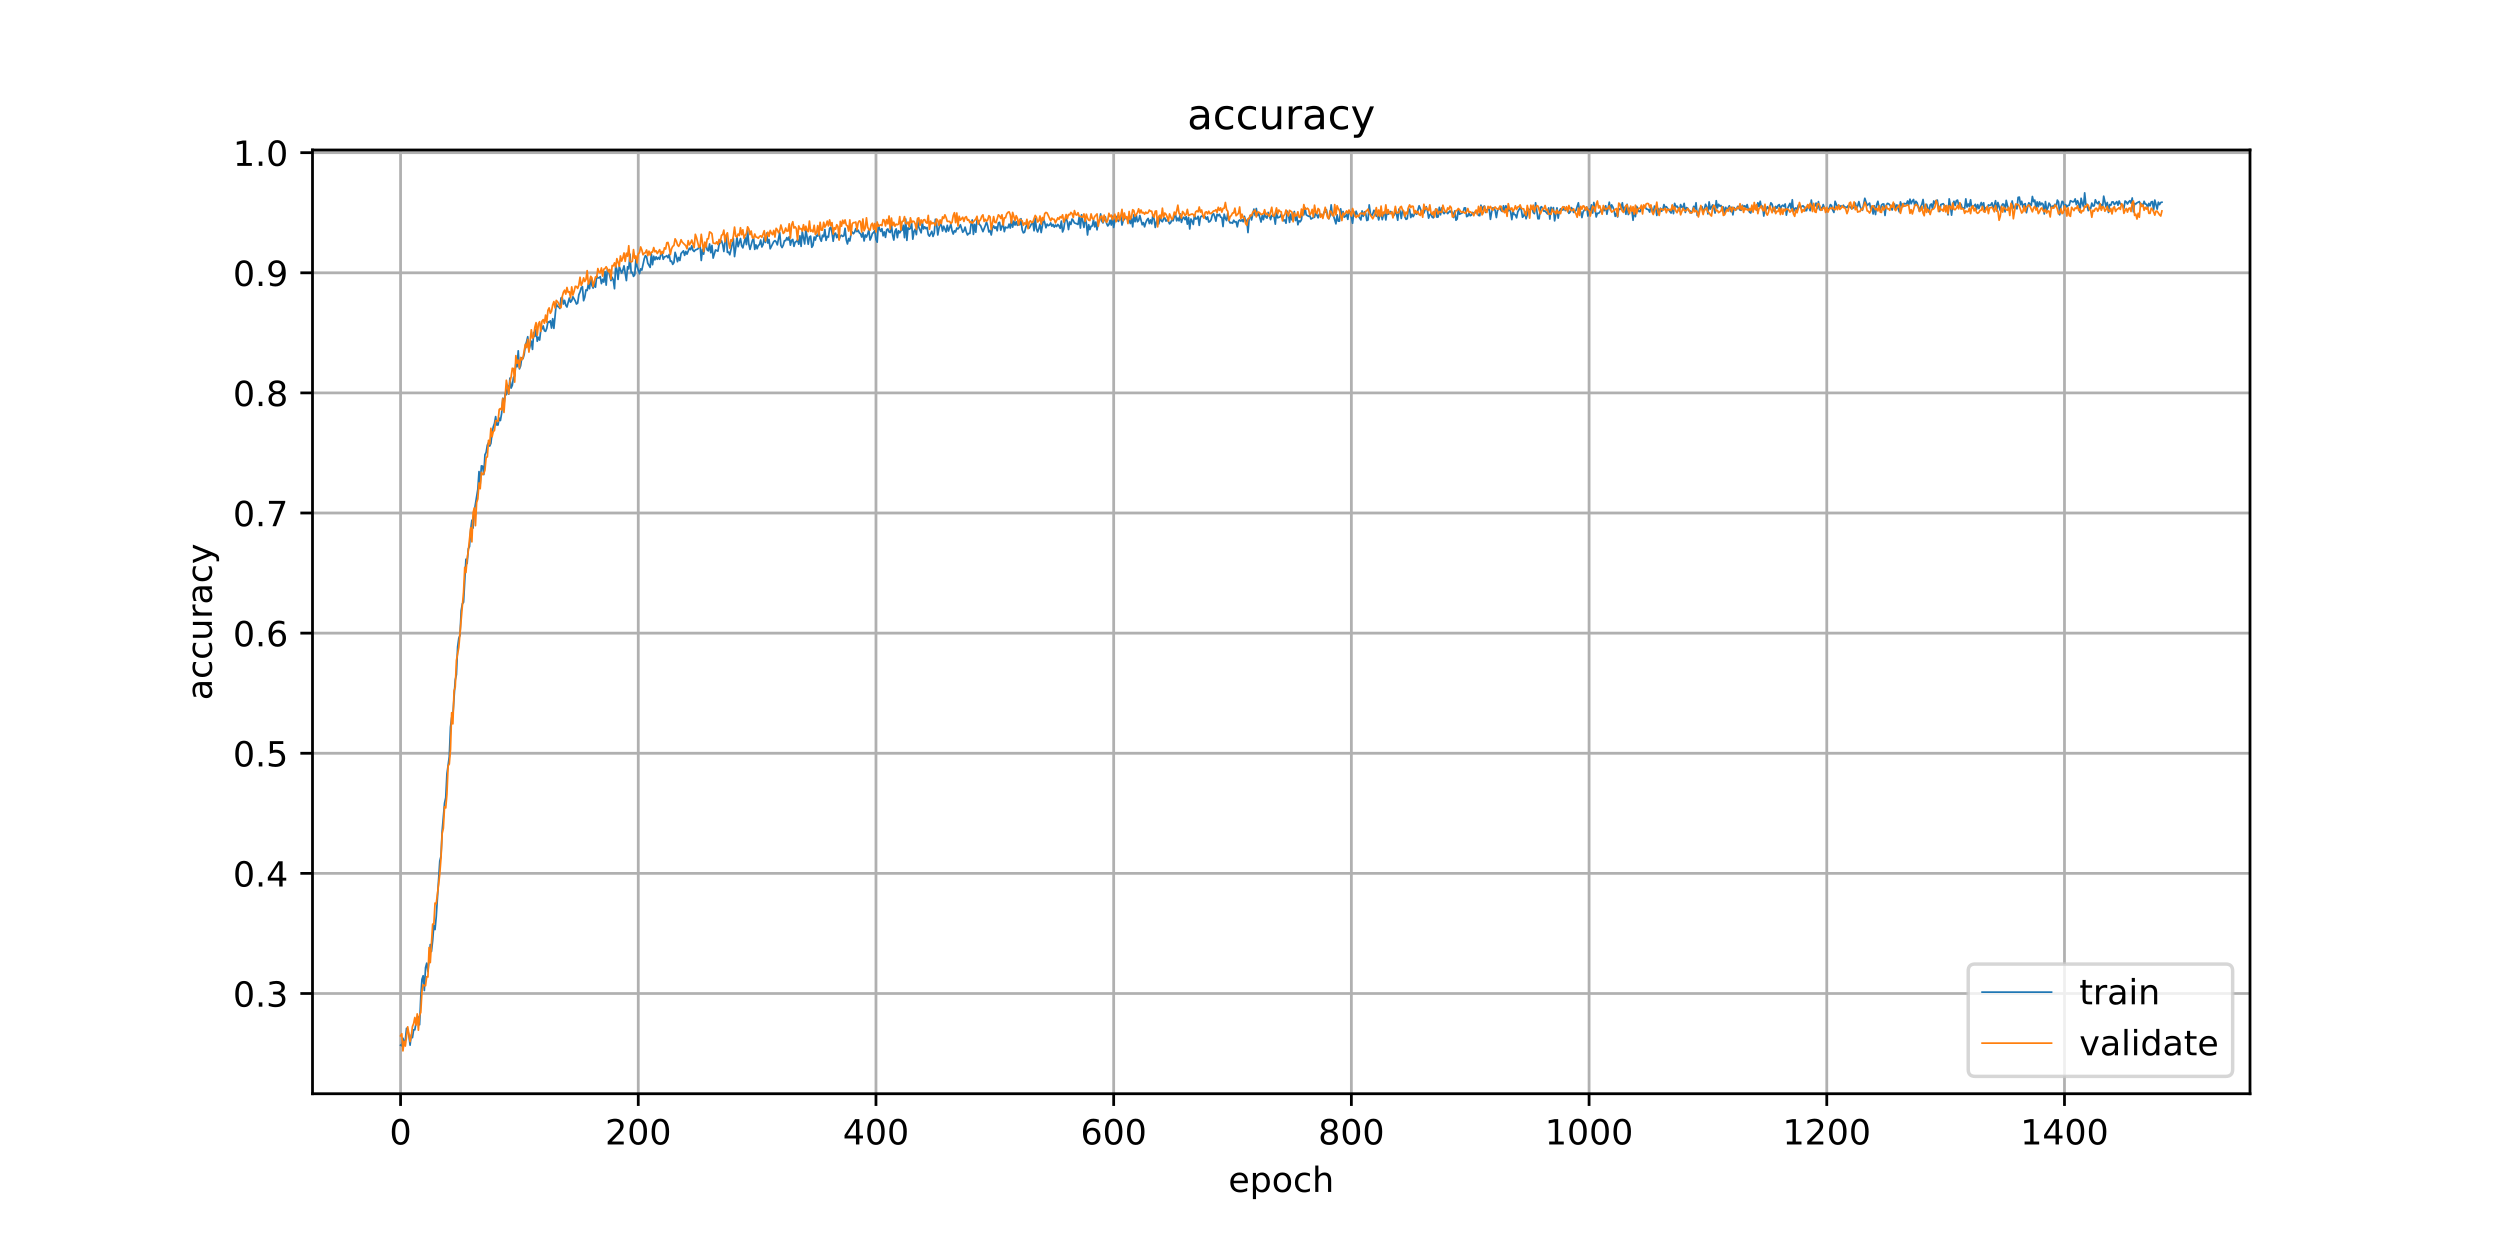 <?xml version="1.0" encoding="utf-8" standalone="no"?>
<!DOCTYPE svg PUBLIC "-//W3C//DTD SVG 1.1//EN"
  "http://www.w3.org/Graphics/SVG/1.1/DTD/svg11.dtd">
<!-- Created with matplotlib (https://matplotlib.org/) -->
<svg height="360pt" version="1.1" viewBox="0 0 720 360" width="720pt" xmlns="http://www.w3.org/2000/svg" xmlns:xlink="http://www.w3.org/1999/xlink">
 <defs>
  <style type="text/css">
*{stroke-linecap:butt;stroke-linejoin:round;}
  </style>
 </defs>
 <g id="figure_1">
  <g id="patch_1">
   <path d="M 0 360 
L 720 360 
L 720 0 
L 0 0 
z
" style="fill:#ffffff;"/>
  </g>
  <g id="axes_1">
   <g id="patch_2">
    <path d="M 90 315 
L 648 315 
L 648 43.2 
L 90 43.2 
z
" style="fill:#ffffff;"/>
   </g>
   <g id="matplotlib.axis_1">
    <g id="xtick_1">
     <g id="line2d_1">
      <path clip-path="url(#p66fd275652)" d="M 115.364 315 
L 115.364 43.2 
" style="fill:none;stroke:#b0b0b0;stroke-linecap:square;stroke-width:0.8;"/>
     </g>
     <g id="line2d_2">
      <defs>
       <path d="M 0 0 
L 0 3.5 
" id="m8ac2ead8c5" style="stroke:#000000;stroke-width:0.8;"/>
      </defs>
      <g>
       <use style="stroke:#000000;stroke-width:0.8;" x="115.364" xlink:href="#m8ac2ead8c5" y="315"/>
      </g>
     </g>
     <g id="text_1">
      <!-- 0 -->
      <defs>
       <path d="M 31.781 66.406 
Q 24.172 66.406 20.328 58.906 
Q 16.5 51.422 16.5 36.375 
Q 16.5 21.391 20.328 13.891 
Q 24.172 6.391 31.781 6.391 
Q 39.453 6.391 43.281 13.891 
Q 47.125 21.391 47.125 36.375 
Q 47.125 51.422 43.281 58.906 
Q 39.453 66.406 31.781 66.406 
z
M 31.781 74.219 
Q 44.047 74.219 50.516 64.516 
Q 56.984 54.828 56.984 36.375 
Q 56.984 17.969 50.516 8.266 
Q 44.047 -1.422 31.781 -1.422 
Q 19.531 -1.422 13.062 8.266 
Q 6.594 17.969 6.594 36.375 
Q 6.594 54.828 13.062 64.516 
Q 19.531 74.219 31.781 74.219 
z
" id="DejaVuSans-48"/>
      </defs>
      <g transform="translate(112.182 329.598)scale(0.1 -0.1)">
       <use xlink:href="#DejaVuSans-48"/>
      </g>
     </g>
    </g>
    <g id="xtick_2">
     <g id="line2d_3">
      <path clip-path="url(#p66fd275652)" d="M 183.821 315 
L 183.821 43.2 
" style="fill:none;stroke:#b0b0b0;stroke-linecap:square;stroke-width:0.8;"/>
     </g>
     <g id="line2d_4">
      <g>
       <use style="stroke:#000000;stroke-width:0.8;" x="183.821" xlink:href="#m8ac2ead8c5" y="315"/>
      </g>
     </g>
     <g id="text_2">
      <!-- 200 -->
      <defs>
       <path d="M 19.188 8.297 
L 53.609 8.297 
L 53.609 0 
L 7.328 0 
L 7.328 8.297 
Q 12.938 14.109 22.625 23.891 
Q 32.328 33.688 34.812 36.531 
Q 39.547 41.844 41.422 45.531 
Q 43.312 49.219 43.312 52.781 
Q 43.312 58.594 39.234 62.25 
Q 35.156 65.922 28.609 65.922 
Q 23.969 65.922 18.812 64.312 
Q 13.672 62.703 7.812 59.422 
L 7.812 69.391 
Q 13.766 71.781 18.938 73 
Q 24.125 74.219 28.422 74.219 
Q 39.75 74.219 46.484 68.547 
Q 53.219 62.891 53.219 53.422 
Q 53.219 48.922 51.531 44.891 
Q 49.859 40.875 45.406 35.406 
Q 44.188 33.984 37.641 27.219 
Q 31.109 20.453 19.188 8.297 
z
" id="DejaVuSans-50"/>
      </defs>
      <g transform="translate(174.278 329.598)scale(0.1 -0.1)">
       <use xlink:href="#DejaVuSans-50"/>
       <use x="63.623" xlink:href="#DejaVuSans-48"/>
       <use x="127.246" xlink:href="#DejaVuSans-48"/>
      </g>
     </g>
    </g>
    <g id="xtick_3">
     <g id="line2d_5">
      <path clip-path="url(#p66fd275652)" d="M 252.279 315 
L 252.279 43.2 
" style="fill:none;stroke:#b0b0b0;stroke-linecap:square;stroke-width:0.8;"/>
     </g>
     <g id="line2d_6">
      <g>
       <use style="stroke:#000000;stroke-width:0.8;" x="252.279" xlink:href="#m8ac2ead8c5" y="315"/>
      </g>
     </g>
     <g id="text_3">
      <!-- 400 -->
      <defs>
       <path d="M 37.797 64.312 
L 12.891 25.391 
L 37.797 25.391 
z
M 35.203 72.906 
L 47.609 72.906 
L 47.609 25.391 
L 58.016 25.391 
L 58.016 17.188 
L 47.609 17.188 
L 47.609 0 
L 37.797 0 
L 37.797 17.188 
L 4.891 17.188 
L 4.891 26.703 
z
" id="DejaVuSans-52"/>
      </defs>
      <g transform="translate(242.736 329.598)scale(0.1 -0.1)">
       <use xlink:href="#DejaVuSans-52"/>
       <use x="63.623" xlink:href="#DejaVuSans-48"/>
       <use x="127.246" xlink:href="#DejaVuSans-48"/>
      </g>
     </g>
    </g>
    <g id="xtick_4">
     <g id="line2d_7">
      <path clip-path="url(#p66fd275652)" d="M 320.737 315 
L 320.737 43.2 
" style="fill:none;stroke:#b0b0b0;stroke-linecap:square;stroke-width:0.8;"/>
     </g>
     <g id="line2d_8">
      <g>
       <use style="stroke:#000000;stroke-width:0.8;" x="320.737" xlink:href="#m8ac2ead8c5" y="315"/>
      </g>
     </g>
     <g id="text_4">
      <!-- 600 -->
      <defs>
       <path d="M 33.016 40.375 
Q 26.375 40.375 22.484 35.828 
Q 18.609 31.297 18.609 23.391 
Q 18.609 15.531 22.484 10.953 
Q 26.375 6.391 33.016 6.391 
Q 39.656 6.391 43.531 10.953 
Q 47.406 15.531 47.406 23.391 
Q 47.406 31.297 43.531 35.828 
Q 39.656 40.375 33.016 40.375 
z
M 52.594 71.297 
L 52.594 62.312 
Q 48.875 64.062 45.094 64.984 
Q 41.312 65.922 37.594 65.922 
Q 27.828 65.922 22.672 59.328 
Q 17.531 52.734 16.797 39.406 
Q 19.672 43.656 24.016 45.922 
Q 28.375 48.188 33.594 48.188 
Q 44.578 48.188 50.953 41.516 
Q 57.328 34.859 57.328 23.391 
Q 57.328 12.156 50.688 5.359 
Q 44.047 -1.422 33.016 -1.422 
Q 20.359 -1.422 13.672 8.266 
Q 6.984 17.969 6.984 36.375 
Q 6.984 53.656 15.188 63.938 
Q 23.391 74.219 37.203 74.219 
Q 40.922 74.219 44.703 73.484 
Q 48.484 72.75 52.594 71.297 
z
" id="DejaVuSans-54"/>
      </defs>
      <g transform="translate(311.193 329.598)scale(0.1 -0.1)">
       <use xlink:href="#DejaVuSans-54"/>
       <use x="63.623" xlink:href="#DejaVuSans-48"/>
       <use x="127.246" xlink:href="#DejaVuSans-48"/>
      </g>
     </g>
    </g>
    <g id="xtick_5">
     <g id="line2d_9">
      <path clip-path="url(#p66fd275652)" d="M 389.195 315 
L 389.195 43.2 
" style="fill:none;stroke:#b0b0b0;stroke-linecap:square;stroke-width:0.8;"/>
     </g>
     <g id="line2d_10">
      <g>
       <use style="stroke:#000000;stroke-width:0.8;" x="389.195" xlink:href="#m8ac2ead8c5" y="315"/>
      </g>
     </g>
     <g id="text_5">
      <!-- 800 -->
      <defs>
       <path d="M 31.781 34.625 
Q 24.75 34.625 20.719 30.859 
Q 16.703 27.094 16.703 20.516 
Q 16.703 13.922 20.719 10.156 
Q 24.75 6.391 31.781 6.391 
Q 38.812 6.391 42.859 10.172 
Q 46.922 13.969 46.922 20.516 
Q 46.922 27.094 42.891 30.859 
Q 38.875 34.625 31.781 34.625 
z
M 21.922 38.812 
Q 15.578 40.375 12.031 44.719 
Q 8.5 49.078 8.5 55.328 
Q 8.5 64.062 14.719 69.141 
Q 20.953 74.219 31.781 74.219 
Q 42.672 74.219 48.875 69.141 
Q 55.078 64.062 55.078 55.328 
Q 55.078 49.078 51.531 44.719 
Q 48 40.375 41.703 38.812 
Q 48.828 37.156 52.797 32.312 
Q 56.781 27.484 56.781 20.516 
Q 56.781 9.906 50.312 4.234 
Q 43.844 -1.422 31.781 -1.422 
Q 19.734 -1.422 13.25 4.234 
Q 6.781 9.906 6.781 20.516 
Q 6.781 27.484 10.781 32.312 
Q 14.797 37.156 21.922 38.812 
z
M 18.312 54.391 
Q 18.312 48.734 21.844 45.562 
Q 25.391 42.391 31.781 42.391 
Q 38.141 42.391 41.719 45.562 
Q 45.312 48.734 45.312 54.391 
Q 45.312 60.062 41.719 63.234 
Q 38.141 66.406 31.781 66.406 
Q 25.391 66.406 21.844 63.234 
Q 18.312 60.062 18.312 54.391 
z
" id="DejaVuSans-56"/>
      </defs>
      <g transform="translate(379.651 329.598)scale(0.1 -0.1)">
       <use xlink:href="#DejaVuSans-56"/>
       <use x="63.623" xlink:href="#DejaVuSans-48"/>
       <use x="127.246" xlink:href="#DejaVuSans-48"/>
      </g>
     </g>
    </g>
    <g id="xtick_6">
     <g id="line2d_11">
      <path clip-path="url(#p66fd275652)" d="M 457.653 315 
L 457.653 43.2 
" style="fill:none;stroke:#b0b0b0;stroke-linecap:square;stroke-width:0.8;"/>
     </g>
     <g id="line2d_12">
      <g>
       <use style="stroke:#000000;stroke-width:0.8;" x="457.653" xlink:href="#m8ac2ead8c5" y="315"/>
      </g>
     </g>
     <g id="text_6">
      <!-- 1000 -->
      <defs>
       <path d="M 12.406 8.297 
L 28.516 8.297 
L 28.516 63.922 
L 10.984 60.406 
L 10.984 69.391 
L 28.422 72.906 
L 38.281 72.906 
L 38.281 8.297 
L 54.391 8.297 
L 54.391 0 
L 12.406 0 
z
" id="DejaVuSans-49"/>
      </defs>
      <g transform="translate(444.928 329.598)scale(0.1 -0.1)">
       <use xlink:href="#DejaVuSans-49"/>
       <use x="63.623" xlink:href="#DejaVuSans-48"/>
       <use x="127.246" xlink:href="#DejaVuSans-48"/>
       <use x="190.869" xlink:href="#DejaVuSans-48"/>
      </g>
     </g>
    </g>
    <g id="xtick_7">
     <g id="line2d_13">
      <path clip-path="url(#p66fd275652)" d="M 526.111 315 
L 526.111 43.2 
" style="fill:none;stroke:#b0b0b0;stroke-linecap:square;stroke-width:0.8;"/>
     </g>
     <g id="line2d_14">
      <g>
       <use style="stroke:#000000;stroke-width:0.8;" x="526.111" xlink:href="#m8ac2ead8c5" y="315"/>
      </g>
     </g>
     <g id="text_7">
      <!-- 1200 -->
      <g transform="translate(513.386 329.598)scale(0.1 -0.1)">
       <use xlink:href="#DejaVuSans-49"/>
       <use x="63.623" xlink:href="#DejaVuSans-50"/>
       <use x="127.246" xlink:href="#DejaVuSans-48"/>
       <use x="190.869" xlink:href="#DejaVuSans-48"/>
      </g>
     </g>
    </g>
    <g id="xtick_8">
     <g id="line2d_15">
      <path clip-path="url(#p66fd275652)" d="M 594.569 315 
L 594.569 43.2 
" style="fill:none;stroke:#b0b0b0;stroke-linecap:square;stroke-width:0.8;"/>
     </g>
     <g id="line2d_16">
      <g>
       <use style="stroke:#000000;stroke-width:0.8;" x="594.569" xlink:href="#m8ac2ead8c5" y="315"/>
      </g>
     </g>
     <g id="text_8">
      <!-- 1400 -->
      <g transform="translate(581.844 329.598)scale(0.1 -0.1)">
       <use xlink:href="#DejaVuSans-49"/>
       <use x="63.623" xlink:href="#DejaVuSans-52"/>
       <use x="127.246" xlink:href="#DejaVuSans-48"/>
       <use x="190.869" xlink:href="#DejaVuSans-48"/>
      </g>
     </g>
    </g>
    <g id="text_9">
     <!-- epoch -->
     <defs>
      <path d="M 56.203 29.594 
L 56.203 25.203 
L 14.891 25.203 
Q 15.484 15.922 20.484 11.062 
Q 25.484 6.203 34.422 6.203 
Q 39.594 6.203 44.453 7.469 
Q 49.312 8.734 54.109 11.281 
L 54.109 2.781 
Q 49.266 0.734 44.188 -0.344 
Q 39.109 -1.422 33.891 -1.422 
Q 20.797 -1.422 13.156 6.188 
Q 5.516 13.812 5.516 26.812 
Q 5.516 40.234 12.766 48.109 
Q 20.016 56 32.328 56 
Q 43.359 56 49.781 48.891 
Q 56.203 41.797 56.203 29.594 
z
M 47.219 32.234 
Q 47.125 39.594 43.094 43.984 
Q 39.062 48.391 32.422 48.391 
Q 24.906 48.391 20.391 44.141 
Q 15.875 39.891 15.188 32.172 
z
" id="DejaVuSans-101"/>
      <path d="M 18.109 8.203 
L 18.109 -20.797 
L 9.078 -20.797 
L 9.078 54.688 
L 18.109 54.688 
L 18.109 46.391 
Q 20.953 51.266 25.266 53.625 
Q 29.594 56 35.594 56 
Q 45.562 56 51.781 48.094 
Q 58.016 40.188 58.016 27.297 
Q 58.016 14.406 51.781 6.484 
Q 45.562 -1.422 35.594 -1.422 
Q 29.594 -1.422 25.266 0.953 
Q 20.953 3.328 18.109 8.203 
z
M 48.688 27.297 
Q 48.688 37.203 44.609 42.844 
Q 40.531 48.484 33.406 48.484 
Q 26.266 48.484 22.188 42.844 
Q 18.109 37.203 18.109 27.297 
Q 18.109 17.391 22.188 11.75 
Q 26.266 6.109 33.406 6.109 
Q 40.531 6.109 44.609 11.75 
Q 48.688 17.391 48.688 27.297 
z
" id="DejaVuSans-112"/>
      <path d="M 30.609 48.391 
Q 23.391 48.391 19.188 42.75 
Q 14.984 37.109 14.984 27.297 
Q 14.984 17.484 19.156 11.844 
Q 23.344 6.203 30.609 6.203 
Q 37.797 6.203 41.984 11.859 
Q 46.188 17.531 46.188 27.297 
Q 46.188 37.016 41.984 42.703 
Q 37.797 48.391 30.609 48.391 
z
M 30.609 56 
Q 42.328 56 49.016 48.375 
Q 55.719 40.766 55.719 27.297 
Q 55.719 13.875 49.016 6.219 
Q 42.328 -1.422 30.609 -1.422 
Q 18.844 -1.422 12.172 6.219 
Q 5.516 13.875 5.516 27.297 
Q 5.516 40.766 12.172 48.375 
Q 18.844 56 30.609 56 
z
" id="DejaVuSans-111"/>
      <path d="M 48.781 52.594 
L 48.781 44.188 
Q 44.969 46.297 41.141 47.344 
Q 37.312 48.391 33.406 48.391 
Q 24.656 48.391 19.812 42.844 
Q 14.984 37.312 14.984 27.297 
Q 14.984 17.281 19.812 11.734 
Q 24.656 6.203 33.406 6.203 
Q 37.312 6.203 41.141 7.25 
Q 44.969 8.297 48.781 10.406 
L 48.781 2.094 
Q 45.016 0.344 40.984 -0.531 
Q 36.969 -1.422 32.422 -1.422 
Q 20.062 -1.422 12.781 6.344 
Q 5.516 14.109 5.516 27.297 
Q 5.516 40.672 12.859 48.328 
Q 20.219 56 33.016 56 
Q 37.156 56 41.109 55.141 
Q 45.062 54.297 48.781 52.594 
z
" id="DejaVuSans-99"/>
      <path d="M 54.891 33.016 
L 54.891 0 
L 45.906 0 
L 45.906 32.719 
Q 45.906 40.484 42.875 44.328 
Q 39.844 48.188 33.797 48.188 
Q 26.516 48.188 22.312 43.547 
Q 18.109 38.922 18.109 30.906 
L 18.109 0 
L 9.078 0 
L 9.078 75.984 
L 18.109 75.984 
L 18.109 46.188 
Q 21.344 51.125 25.703 53.562 
Q 30.078 56 35.797 56 
Q 45.219 56 50.047 50.172 
Q 54.891 44.344 54.891 33.016 
z
" id="DejaVuSans-104"/>
     </defs>
     <g transform="translate(353.772 343.277)scale(0.1 -0.1)">
      <use xlink:href="#DejaVuSans-101"/>
      <use x="61.523" xlink:href="#DejaVuSans-112"/>
      <use x="125" xlink:href="#DejaVuSans-111"/>
      <use x="186.182" xlink:href="#DejaVuSans-99"/>
      <use x="241.162" xlink:href="#DejaVuSans-104"/>
     </g>
    </g>
   </g>
   <g id="matplotlib.axis_2">
    <g id="ytick_1">
     <g id="line2d_17">
      <path clip-path="url(#p66fd275652)" d="M 90 286.127 
L 648 286.127 
" style="fill:none;stroke:#b0b0b0;stroke-linecap:square;stroke-width:0.8;"/>
     </g>
     <g id="line2d_18">
      <defs>
       <path d="M 0 0 
L -3.5 0 
" id="m96b966b36a" style="stroke:#000000;stroke-width:0.8;"/>
      </defs>
      <g>
       <use style="stroke:#000000;stroke-width:0.8;" x="90" xlink:href="#m96b966b36a" y="286.127"/>
      </g>
     </g>
     <g id="text_10">
      <!-- 0.3 -->
      <defs>
       <path d="M 10.688 12.406 
L 21 12.406 
L 21 0 
L 10.688 0 
z
" id="DejaVuSans-46"/>
       <path d="M 40.578 39.312 
Q 47.656 37.797 51.625 33 
Q 55.609 28.219 55.609 21.188 
Q 55.609 10.406 48.188 4.484 
Q 40.766 -1.422 27.094 -1.422 
Q 22.516 -1.422 17.656 -0.516 
Q 12.797 0.391 7.625 2.203 
L 7.625 11.719 
Q 11.719 9.328 16.594 8.109 
Q 21.484 6.891 26.812 6.891 
Q 36.078 6.891 40.938 10.547 
Q 45.797 14.203 45.797 21.188 
Q 45.797 27.641 41.281 31.266 
Q 36.766 34.906 28.719 34.906 
L 20.219 34.906 
L 20.219 43.016 
L 29.109 43.016 
Q 36.375 43.016 40.234 45.922 
Q 44.094 48.828 44.094 54.297 
Q 44.094 59.906 40.109 62.906 
Q 36.141 65.922 28.719 65.922 
Q 24.656 65.922 20.016 65.031 
Q 15.375 64.156 9.812 62.312 
L 9.812 71.094 
Q 15.438 72.656 20.344 73.438 
Q 25.25 74.219 29.594 74.219 
Q 40.828 74.219 47.359 69.109 
Q 53.906 64.016 53.906 55.328 
Q 53.906 49.266 50.438 45.094 
Q 46.969 40.922 40.578 39.312 
z
" id="DejaVuSans-51"/>
      </defs>
      <g transform="translate(67.097 289.926)scale(0.1 -0.1)">
       <use xlink:href="#DejaVuSans-48"/>
       <use x="63.623" xlink:href="#DejaVuSans-46"/>
       <use x="95.41" xlink:href="#DejaVuSans-51"/>
      </g>
     </g>
    </g>
    <g id="ytick_2">
     <g id="line2d_19">
      <path clip-path="url(#p66fd275652)" d="M 90 251.532 
L 648 251.532 
" style="fill:none;stroke:#b0b0b0;stroke-linecap:square;stroke-width:0.8;"/>
     </g>
     <g id="line2d_20">
      <g>
       <use style="stroke:#000000;stroke-width:0.8;" x="90" xlink:href="#m96b966b36a" y="251.532"/>
      </g>
     </g>
     <g id="text_11">
      <!-- 0.4 -->
      <g transform="translate(67.097 255.331)scale(0.1 -0.1)">
       <use xlink:href="#DejaVuSans-48"/>
       <use x="63.623" xlink:href="#DejaVuSans-46"/>
       <use x="95.41" xlink:href="#DejaVuSans-52"/>
      </g>
     </g>
    </g>
    <g id="ytick_3">
     <g id="line2d_21">
      <path clip-path="url(#p66fd275652)" d="M 90 216.938 
L 648 216.938 
" style="fill:none;stroke:#b0b0b0;stroke-linecap:square;stroke-width:0.8;"/>
     </g>
     <g id="line2d_22">
      <g>
       <use style="stroke:#000000;stroke-width:0.8;" x="90" xlink:href="#m96b966b36a" y="216.938"/>
      </g>
     </g>
     <g id="text_12">
      <!-- 0.5 -->
      <defs>
       <path d="M 10.797 72.906 
L 49.516 72.906 
L 49.516 64.594 
L 19.828 64.594 
L 19.828 46.734 
Q 21.969 47.469 24.109 47.828 
Q 26.266 48.188 28.422 48.188 
Q 40.625 48.188 47.75 41.5 
Q 54.891 34.812 54.891 23.391 
Q 54.891 11.625 47.562 5.094 
Q 40.234 -1.422 26.906 -1.422 
Q 22.312 -1.422 17.547 -0.641 
Q 12.797 0.141 7.719 1.703 
L 7.719 11.625 
Q 12.109 9.234 16.797 8.062 
Q 21.484 6.891 26.703 6.891 
Q 35.156 6.891 40.078 11.328 
Q 45.016 15.766 45.016 23.391 
Q 45.016 31 40.078 35.438 
Q 35.156 39.891 26.703 39.891 
Q 22.75 39.891 18.812 39.016 
Q 14.891 38.141 10.797 36.281 
z
" id="DejaVuSans-53"/>
      </defs>
      <g transform="translate(67.097 220.737)scale(0.1 -0.1)">
       <use xlink:href="#DejaVuSans-48"/>
       <use x="63.623" xlink:href="#DejaVuSans-46"/>
       <use x="95.41" xlink:href="#DejaVuSans-53"/>
      </g>
     </g>
    </g>
    <g id="ytick_4">
     <g id="line2d_23">
      <path clip-path="url(#p66fd275652)" d="M 90 182.343 
L 648 182.343 
" style="fill:none;stroke:#b0b0b0;stroke-linecap:square;stroke-width:0.8;"/>
     </g>
     <g id="line2d_24">
      <g>
       <use style="stroke:#000000;stroke-width:0.8;" x="90" xlink:href="#m96b966b36a" y="182.343"/>
      </g>
     </g>
     <g id="text_13">
      <!-- 0.6 -->
      <g transform="translate(67.097 186.142)scale(0.1 -0.1)">
       <use xlink:href="#DejaVuSans-48"/>
       <use x="63.623" xlink:href="#DejaVuSans-46"/>
       <use x="95.41" xlink:href="#DejaVuSans-54"/>
      </g>
     </g>
    </g>
    <g id="ytick_5">
     <g id="line2d_25">
      <path clip-path="url(#p66fd275652)" d="M 90 147.749 
L 648 147.749 
" style="fill:none;stroke:#b0b0b0;stroke-linecap:square;stroke-width:0.8;"/>
     </g>
     <g id="line2d_26">
      <g>
       <use style="stroke:#000000;stroke-width:0.8;" x="90" xlink:href="#m96b966b36a" y="147.749"/>
      </g>
     </g>
     <g id="text_14">
      <!-- 0.7 -->
      <defs>
       <path d="M 8.203 72.906 
L 55.078 72.906 
L 55.078 68.703 
L 28.609 0 
L 18.312 0 
L 43.219 64.594 
L 8.203 64.594 
z
" id="DejaVuSans-55"/>
      </defs>
      <g transform="translate(67.097 151.548)scale(0.1 -0.1)">
       <use xlink:href="#DejaVuSans-48"/>
       <use x="63.623" xlink:href="#DejaVuSans-46"/>
       <use x="95.41" xlink:href="#DejaVuSans-55"/>
      </g>
     </g>
    </g>
    <g id="ytick_6">
     <g id="line2d_27">
      <path clip-path="url(#p66fd275652)" d="M 90 113.154 
L 648 113.154 
" style="fill:none;stroke:#b0b0b0;stroke-linecap:square;stroke-width:0.8;"/>
     </g>
     <g id="line2d_28">
      <g>
       <use style="stroke:#000000;stroke-width:0.8;" x="90" xlink:href="#m96b966b36a" y="113.154"/>
      </g>
     </g>
     <g id="text_15">
      <!-- 0.8 -->
      <g transform="translate(67.097 116.954)scale(0.1 -0.1)">
       <use xlink:href="#DejaVuSans-48"/>
       <use x="63.623" xlink:href="#DejaVuSans-46"/>
       <use x="95.41" xlink:href="#DejaVuSans-56"/>
      </g>
     </g>
    </g>
    <g id="ytick_7">
     <g id="line2d_29">
      <path clip-path="url(#p66fd275652)" d="M 90 78.56 
L 648 78.56 
" style="fill:none;stroke:#b0b0b0;stroke-linecap:square;stroke-width:0.8;"/>
     </g>
     <g id="line2d_30">
      <g>
       <use style="stroke:#000000;stroke-width:0.8;" x="90" xlink:href="#m96b966b36a" y="78.56"/>
      </g>
     </g>
     <g id="text_16">
      <!-- 0.9 -->
      <defs>
       <path d="M 10.984 1.516 
L 10.984 10.5 
Q 14.703 8.734 18.5 7.812 
Q 22.312 6.891 25.984 6.891 
Q 35.75 6.891 40.891 13.453 
Q 46.047 20.016 46.781 33.406 
Q 43.953 29.203 39.594 26.953 
Q 35.25 24.703 29.984 24.703 
Q 19.047 24.703 12.672 31.312 
Q 6.297 37.938 6.297 49.422 
Q 6.297 60.641 12.938 67.422 
Q 19.578 74.219 30.609 74.219 
Q 43.266 74.219 49.922 64.516 
Q 56.594 54.828 56.594 36.375 
Q 56.594 19.141 48.406 8.859 
Q 40.234 -1.422 26.422 -1.422 
Q 22.703 -1.422 18.891 -0.688 
Q 15.094 0.047 10.984 1.516 
z
M 30.609 32.422 
Q 37.25 32.422 41.125 36.953 
Q 45.016 41.5 45.016 49.422 
Q 45.016 57.281 41.125 61.844 
Q 37.25 66.406 30.609 66.406 
Q 23.969 66.406 20.094 61.844 
Q 16.219 57.281 16.219 49.422 
Q 16.219 41.5 20.094 36.953 
Q 23.969 32.422 30.609 32.422 
z
" id="DejaVuSans-57"/>
      </defs>
      <g transform="translate(67.097 82.359)scale(0.1 -0.1)">
       <use xlink:href="#DejaVuSans-48"/>
       <use x="63.623" xlink:href="#DejaVuSans-46"/>
       <use x="95.41" xlink:href="#DejaVuSans-57"/>
      </g>
     </g>
    </g>
    <g id="ytick_8">
     <g id="line2d_31">
      <path clip-path="url(#p66fd275652)" d="M 90 43.965 
L 648 43.965 
" style="fill:none;stroke:#b0b0b0;stroke-linecap:square;stroke-width:0.8;"/>
     </g>
     <g id="line2d_32">
      <g>
       <use style="stroke:#000000;stroke-width:0.8;" x="90" xlink:href="#m96b966b36a" y="43.965"/>
      </g>
     </g>
     <g id="text_17">
      <!-- 1.0 -->
      <g transform="translate(67.097 47.765)scale(0.1 -0.1)">
       <use xlink:href="#DejaVuSans-49"/>
       <use x="63.623" xlink:href="#DejaVuSans-46"/>
       <use x="95.41" xlink:href="#DejaVuSans-48"/>
      </g>
     </g>
    </g>
    <g id="text_18">
     <!-- accuracy -->
     <defs>
      <path d="M 34.281 27.484 
Q 23.391 27.484 19.188 25 
Q 14.984 22.516 14.984 16.5 
Q 14.984 11.719 18.141 8.906 
Q 21.297 6.109 26.703 6.109 
Q 34.188 6.109 38.703 11.406 
Q 43.219 16.703 43.219 25.484 
L 43.219 27.484 
z
M 52.203 31.203 
L 52.203 0 
L 43.219 0 
L 43.219 8.297 
Q 40.141 3.328 35.547 0.953 
Q 30.953 -1.422 24.312 -1.422 
Q 15.922 -1.422 10.953 3.297 
Q 6 8.016 6 15.922 
Q 6 25.141 12.172 29.828 
Q 18.359 34.516 30.609 34.516 
L 43.219 34.516 
L 43.219 35.406 
Q 43.219 41.609 39.141 45 
Q 35.062 48.391 27.688 48.391 
Q 23 48.391 18.547 47.266 
Q 14.109 46.141 10.016 43.891 
L 10.016 52.203 
Q 14.938 54.109 19.578 55.047 
Q 24.219 56 28.609 56 
Q 40.484 56 46.344 49.844 
Q 52.203 43.703 52.203 31.203 
z
" id="DejaVuSans-97"/>
      <path d="M 8.5 21.578 
L 8.5 54.688 
L 17.484 54.688 
L 17.484 21.922 
Q 17.484 14.156 20.5 10.266 
Q 23.531 6.391 29.594 6.391 
Q 36.859 6.391 41.078 11.031 
Q 45.312 15.672 45.312 23.688 
L 45.312 54.688 
L 54.297 54.688 
L 54.297 0 
L 45.312 0 
L 45.312 8.406 
Q 42.047 3.422 37.719 1 
Q 33.406 -1.422 27.688 -1.422 
Q 18.266 -1.422 13.375 4.438 
Q 8.5 10.297 8.5 21.578 
z
M 31.109 56 
z
" id="DejaVuSans-117"/>
      <path d="M 41.109 46.297 
Q 39.594 47.172 37.812 47.578 
Q 36.031 48 33.891 48 
Q 26.266 48 22.188 43.047 
Q 18.109 38.094 18.109 28.812 
L 18.109 0 
L 9.078 0 
L 9.078 54.688 
L 18.109 54.688 
L 18.109 46.188 
Q 20.953 51.172 25.484 53.578 
Q 30.031 56 36.531 56 
Q 37.453 56 38.578 55.875 
Q 39.703 55.766 41.062 55.516 
z
" id="DejaVuSans-114"/>
      <path d="M 32.172 -5.078 
Q 28.375 -14.844 24.75 -17.812 
Q 21.141 -20.797 15.094 -20.797 
L 7.906 -20.797 
L 7.906 -13.281 
L 13.188 -13.281 
Q 16.891 -13.281 18.938 -11.516 
Q 21 -9.766 23.484 -3.219 
L 25.094 0.875 
L 2.984 54.688 
L 12.5 54.688 
L 29.594 11.922 
L 46.688 54.688 
L 56.203 54.688 
z
" id="DejaVuSans-121"/>
     </defs>
     <g transform="translate(61.017 201.659)rotate(-90)scale(0.1 -0.1)">
      <use xlink:href="#DejaVuSans-97"/>
      <use x="61.279" xlink:href="#DejaVuSans-99"/>
      <use x="116.26" xlink:href="#DejaVuSans-99"/>
      <use x="171.24" xlink:href="#DejaVuSans-117"/>
      <use x="234.619" xlink:href="#DejaVuSans-114"/>
      <use x="275.732" xlink:href="#DejaVuSans-97"/>
      <use x="337.012" xlink:href="#DejaVuSans-99"/>
      <use x="391.992" xlink:href="#DejaVuSans-121"/>
     </g>
    </g>
   </g>
   <g id="line2d_33">
    <path clip-path="url(#p66fd275652)" d="M 115.364 301.002 
L 115.706 301.175 
L 116.048 299.013 
L 116.391 300.224 
L 116.733 299.532 
L 117.075 296.159 
L 117.417 296.505 
L 117.76 298.235 
L 118.102 301.002 
L 118.444 298.062 
L 118.787 298.84 
L 119.129 296.591 
L 119.471 296.591 
L 119.813 294.602 
L 120.156 293.997 
L 120.498 292.873 
L 120.84 295.121 
L 121.183 287.078 
L 121.525 282.062 
L 121.867 281.024 
L 122.209 285.262 
L 122.552 278.689 
L 122.894 277.392 
L 123.236 279.813 
L 123.579 276.613 
L 123.921 272.029 
L 124.263 274.019 
L 124.605 270.905 
L 124.948 266.581 
L 125.29 267.705 
L 125.632 264.073 
L 126.659 247.986 
L 127.001 246.602 
L 127.344 239.251 
L 128.028 231.294 
L 128.371 229.738 
L 128.713 222.905 
L 129.397 217.889 
L 129.74 209.413 
L 130.082 206.646 
L 130.424 206.04 
L 131.109 195.835 
L 131.451 194.278 
L 131.794 186.322 
L 132.136 183.813 
L 132.478 182.949 
L 132.82 175.857 
L 133.163 173.868 
L 133.505 173.435 
L 134.19 161.068 
L 134.532 162.278 
L 134.874 158.041 
L 135.216 157.435 
L 135.559 152.506 
L 135.901 149.824 
L 136.243 152.073 
L 136.586 147.23 
L 137.612 140.916 
L 137.955 135.814 
L 138.297 139.36 
L 138.639 134.17 
L 138.982 134.257 
L 139.324 136.679 
L 139.666 130.97 
L 140.008 130.279 
L 140.351 128.203 
L 140.693 127.511 
L 141.035 128.462 
L 141.378 127.684 
L 141.72 124.743 
L 142.062 122.927 
L 142.404 121.976 
L 142.747 119.987 
L 143.089 122.408 
L 143.431 122.408 
L 143.774 120.419 
L 144.116 121.111 
L 144.458 119.122 
L 144.801 114.711 
L 145.143 116.441 
L 145.485 113.414 
L 145.827 113.673 
L 146.17 111.079 
L 146.512 113.5 
L 146.854 108.916 
L 147.197 111.771 
L 147.539 110.992 
L 147.881 108.657 
L 148.223 108.311 
L 148.566 104.592 
L 148.908 105.63 
L 149.25 101.046 
L 149.593 106.235 
L 149.935 105.371 
L 150.277 103.035 
L 150.619 103.295 
L 150.962 102.084 
L 151.304 99.49 
L 151.646 98.452 
L 151.989 96.981 
L 152.331 100.873 
L 153.015 98.279 
L 153.358 100.614 
L 153.7 95.771 
L 154.042 96.895 
L 154.385 94.819 
L 154.727 98.279 
L 155.069 97.154 
L 155.411 97.933 
L 155.754 94.992 
L 156.096 94.733 
L 156.438 93.868 
L 156.781 95.252 
L 157.123 95.425 
L 157.465 94.56 
L 157.808 92.657 
L 158.15 92.83 
L 158.492 92.398 
L 158.834 94.473 
L 159.177 91.792 
L 159.519 94.56 
L 160.204 87.468 
L 160.546 88.246 
L 160.888 88.333 
L 161.23 88.852 
L 161.573 85.825 
L 161.915 85.652 
L 162.257 87.554 
L 162.6 86.517 
L 162.942 87.9 
L 163.284 88.419 
L 163.969 85.825 
L 164.311 87.036 
L 164.653 86.603 
L 164.996 85.479 
L 165.68 86.69 
L 166.022 87.554 
L 166.365 87.295 
L 166.707 84.873 
L 167.049 84.095 
L 167.392 82.884 
L 167.734 82.538 
L 168.076 86.603 
L 168.418 85.565 
L 168.761 83.49 
L 169.103 83.663 
L 169.445 81.76 
L 169.788 83.144 
L 170.13 79.944 
L 170.472 82.192 
L 170.815 82.971 
L 171.157 81.76 
L 171.499 82.711 
L 171.841 79.511 
L 172.184 80.03 
L 172.526 80.03 
L 172.868 79.684 
L 173.211 81.673 
L 173.553 80.463 
L 173.895 81.241 
L 174.237 78.214 
L 174.58 82.106 
L 174.922 77.609 
L 175.264 77.954 
L 175.949 80.808 
L 176.291 79.857 
L 176.633 80.636 
L 176.976 83.144 
L 177.318 76.484 
L 177.66 77.609 
L 178.003 80.463 
L 178.345 76.744 
L 179.029 78.646 
L 179.372 77.781 
L 179.714 76.571 
L 180.399 80.808 
L 180.741 76.83 
L 181.083 77.436 
L 181.425 73.198 
L 181.768 78.56 
L 182.11 78.473 
L 182.452 79.598 
L 182.795 79.165 
L 183.137 74.754 
L 183.479 76.744 
L 184.164 78.819 
L 184.506 77.436 
L 184.848 77.781 
L 185.533 74.581 
L 185.875 73.63 
L 186.218 73.976 
L 186.56 75.792 
L 187.244 77.003 
L 187.587 73.111 
L 187.929 76.225 
L 188.271 73.803 
L 188.614 74.841 
L 188.956 73.976 
L 189.298 74.668 
L 189.64 74.149 
L 189.983 74.668 
L 190.325 73.111 
L 190.667 72.938 
L 191.01 74.668 
L 191.352 73.976 
L 191.694 73.89 
L 192.036 73.63 
L 192.379 74.236 
L 192.721 73.284 
L 193.063 75.273 
L 193.406 75.187 
L 193.748 76.138 
L 194.09 75.619 
L 194.432 72.679 
L 194.775 73.803 
L 195.117 75.36 
L 195.459 74.149 
L 195.802 75.014 
L 196.144 73.025 
L 196.828 72.246 
L 197.171 73.544 
L 197.513 72.419 
L 197.855 73.198 
L 198.54 71.468 
L 198.882 71.9 
L 199.225 70.776 
L 199.567 72.073 
L 199.909 72.419 
L 200.251 71.987 
L 200.936 71.727 
L 201.621 70.69 
L 201.963 75.014 
L 202.305 71.814 
L 202.647 73.198 
L 202.99 70.949 
L 203.332 70.344 
L 203.674 71.987 
L 204.017 72.246 
L 204.359 70.257 
L 204.701 72.765 
L 205.043 70.69 
L 205.386 74.322 
L 206.07 71.987 
L 206.755 72.333 
L 207.097 70.43 
L 207.782 69.306 
L 208.124 70.344 
L 208.466 72.419 
L 208.809 69.652 
L 209.151 67.922 
L 209.493 72.679 
L 209.835 72.592 
L 210.178 73.371 
L 210.862 70.43 
L 211.205 68.7 
L 211.547 73.89 
L 211.889 71.468 
L 212.232 68.182 
L 212.574 71.036 
L 213.258 68.7 
L 213.601 70.776 
L 213.943 71.382 
L 214.628 68.527 
L 214.97 70.43 
L 215.312 66.452 
L 215.654 70.257 
L 215.997 71.814 
L 216.681 69.306 
L 217.024 68.527 
L 217.366 71.814 
L 217.708 70.517 
L 218.05 71.641 
L 218.393 70.69 
L 218.735 70.43 
L 219.077 69.133 
L 219.42 71.122 
L 219.762 70.43 
L 220.104 68.354 
L 220.446 69.825 
L 220.789 67.144 
L 221.131 69.998 
L 221.473 68.96 
L 221.816 71.641 
L 222.842 69.565 
L 223.185 69.306 
L 223.527 69.652 
L 223.869 70.517 
L 224.554 66.971 
L 224.896 70.69 
L 225.238 71.295 
L 225.581 70.603 
L 225.923 69.306 
L 226.265 69.306 
L 226.608 68.441 
L 226.95 69.133 
L 227.292 68.182 
L 227.635 70.603 
L 227.977 69.219 
L 228.319 68.96 
L 228.661 70.949 
L 229.004 69.738 
L 229.346 69.565 
L 229.688 69.046 
L 230.031 70.344 
L 230.373 67.922 
L 230.715 70.949 
L 231.057 66.711 
L 231.742 70.257 
L 232.084 66.106 
L 232.769 70.344 
L 233.111 68.268 
L 233.453 68.009 
L 233.796 71.209 
L 234.138 70.69 
L 234.48 68.268 
L 234.823 69.133 
L 235.165 67.749 
L 235.507 68.009 
L 235.849 66.452 
L 236.192 68.7 
L 236.534 69.479 
L 236.876 67.749 
L 237.219 68.182 
L 237.561 66.106 
L 237.903 69.219 
L 238.245 68.095 
L 238.588 68.268 
L 238.93 65.76 
L 239.272 65.414 
L 239.615 66.971 
L 239.957 69.479 
L 240.299 67.317 
L 240.642 67.144 
L 240.984 68.441 
L 241.326 67.576 
L 241.668 68.96 
L 242.011 68.009 
L 242.353 67.749 
L 242.695 68.095 
L 243.038 67.922 
L 243.38 65.76 
L 243.722 69.046 
L 244.064 70.257 
L 244.407 68.7 
L 244.749 69.392 
L 245.091 67.403 
L 245.434 66.798 
L 245.776 67.317 
L 246.118 66.884 
L 246.46 65.846 
L 246.803 66.711 
L 247.145 66.279 
L 247.487 67.057 
L 247.83 67.317 
L 248.172 68.268 
L 248.514 66.971 
L 248.856 69.392 
L 249.199 67.663 
L 249.541 68.268 
L 249.883 67.403 
L 250.226 66.192 
L 250.568 69.133 
L 250.91 68.354 
L 251.252 67.23 
L 251.595 66.971 
L 251.937 66.365 
L 252.279 68.96 
L 252.622 69.738 
L 252.964 64.722 
L 253.306 65.933 
L 253.649 66.625 
L 253.991 65.846 
L 254.333 67.922 
L 254.675 66.798 
L 255.018 68.354 
L 255.36 66.192 
L 255.702 65.933 
L 256.045 66.798 
L 256.387 66.971 
L 256.729 64.722 
L 257.071 67.663 
L 257.414 69.133 
L 257.756 66.625 
L 258.098 65.933 
L 258.441 68.441 
L 258.783 66.452 
L 259.125 67.057 
L 259.467 66.452 
L 259.81 66.279 
L 260.152 64.895 
L 260.494 68.441 
L 260.837 63.079 
L 261.179 69.219 
L 261.521 65.587 
L 261.863 66.019 
L 262.206 65.76 
L 262.548 64.376 
L 262.89 68.873 
L 263.233 66.625 
L 263.575 66.019 
L 263.917 67.576 
L 264.259 63.338 
L 264.602 65.414 
L 265.286 67.057 
L 265.629 64.117 
L 265.971 65.933 
L 266.313 65.327 
L 266.656 65.846 
L 266.998 65.5 
L 267.34 67.576 
L 267.682 68.009 
L 268.367 66.625 
L 268.709 68.095 
L 269.052 67.144 
L 269.394 63.165 
L 269.736 64.463 
L 270.078 67.663 
L 270.421 65.76 
L 270.763 64.549 
L 271.105 64.809 
L 271.448 66.538 
L 271.79 65.155 
L 272.474 66.798 
L 272.817 64.895 
L 273.159 66.538 
L 273.844 64.549 
L 274.186 66.452 
L 274.528 67.403 
L 274.87 66.452 
L 275.213 66.798 
L 275.555 65.673 
L 275.897 65.933 
L 276.24 65.5 
L 276.582 64.722 
L 277.266 66.884 
L 277.609 66.452 
L 277.951 65.414 
L 278.293 66.798 
L 278.636 67.663 
L 278.978 67.23 
L 279.32 67.23 
L 279.662 64.549 
L 280.005 63.338 
L 280.347 67.49 
L 280.689 64.636 
L 281.032 66.884 
L 281.374 63.338 
L 281.716 63.511 
L 282.059 64.636 
L 282.401 64.982 
L 283.085 66.711 
L 283.77 64.982 
L 284.112 63.944 
L 284.455 65.068 
L 284.797 66.798 
L 285.139 66.365 
L 285.481 67.663 
L 285.824 65.673 
L 286.166 65.068 
L 286.508 65.76 
L 286.851 65.327 
L 287.193 66.452 
L 287.535 64.203 
L 287.877 64.03 
L 288.22 66.279 
L 288.562 65.155 
L 288.904 64.463 
L 289.247 66.711 
L 289.589 65.414 
L 289.931 65.587 
L 290.273 65.587 
L 290.616 64.549 
L 290.958 65.673 
L 291.3 63.338 
L 291.643 65.414 
L 291.985 63.684 
L 292.327 64.809 
L 292.669 63.857 
L 293.012 64.895 
L 293.354 64.636 
L 293.696 64.722 
L 294.039 62.992 
L 294.381 66.192 
L 294.723 67.057 
L 295.066 66.884 
L 295.408 65.5 
L 295.75 64.722 
L 296.092 65.5 
L 296.435 65.673 
L 297.119 64.376 
L 297.462 63.944 
L 297.804 66.452 
L 298.146 62.906 
L 298.488 65.846 
L 298.831 66.798 
L 299.173 65.846 
L 299.515 64.549 
L 299.858 66.971 
L 300.542 63.079 
L 300.884 64.117 
L 301.227 65.587 
L 301.569 64.549 
L 301.911 64.982 
L 302.254 64.809 
L 302.596 64.203 
L 302.938 65.155 
L 303.28 64.636 
L 303.623 65.414 
L 303.965 64.809 
L 304.307 65.241 
L 304.65 64.636 
L 304.992 65.068 
L 305.334 65.76 
L 305.676 63.684 
L 306.019 66.798 
L 306.361 65.933 
L 306.703 63.598 
L 307.046 62.992 
L 307.388 63.857 
L 307.73 66.106 
L 308.073 63.944 
L 308.415 64.636 
L 308.757 63.079 
L 309.099 63.511 
L 309.442 64.203 
L 310.126 64.463 
L 310.469 64.636 
L 310.811 62.473 
L 311.153 65.673 
L 311.495 61.868 
L 312.18 65.5 
L 312.522 62.992 
L 312.865 64.203 
L 313.207 67.663 
L 313.549 64.722 
L 313.891 66.106 
L 314.234 65.155 
L 314.576 65.068 
L 314.918 63.252 
L 315.261 65.327 
L 315.603 63.944 
L 315.945 66.192 
L 316.287 64.03 
L 316.63 63.684 
L 316.972 61.609 
L 317.314 63.684 
L 317.657 64.203 
L 318.341 62.473 
L 318.683 64.29 
L 319.026 65.068 
L 319.368 64.636 
L 319.71 63.425 
L 320.053 64.809 
L 320.395 62.3 
L 320.737 65.5 
L 321.079 63.511 
L 321.422 62.3 
L 321.764 63.252 
L 322.106 63.771 
L 322.449 63.079 
L 322.791 62.127 
L 323.133 64.809 
L 323.476 63.598 
L 323.818 63.079 
L 324.16 62.819 
L 324.502 62.992 
L 324.845 62.992 
L 325.187 63.425 
L 325.529 64.376 
L 325.872 62.906 
L 326.214 65.327 
L 326.556 61.868 
L 326.898 63.857 
L 327.241 61.868 
L 327.583 63.857 
L 327.925 63.511 
L 328.268 62.041 
L 328.952 64.722 
L 329.294 64.117 
L 329.637 65.327 
L 329.979 64.117 
L 330.321 63.338 
L 330.664 62.906 
L 331.006 64.376 
L 331.348 63.338 
L 331.69 64.463 
L 332.033 61.868 
L 332.375 63.079 
L 332.717 65.5 
L 333.06 63.944 
L 333.402 62.906 
L 333.744 64.463 
L 334.086 62.214 
L 334.429 63.598 
L 334.771 63.857 
L 335.113 62.992 
L 335.456 62.733 
L 335.798 63.684 
L 336.14 63.338 
L 336.483 63.684 
L 336.825 64.463 
L 337.167 64.117 
L 337.509 63.252 
L 337.852 63.598 
L 338.194 62.387 
L 338.536 61.695 
L 338.879 63.598 
L 339.221 62.819 
L 339.563 63.598 
L 339.905 61.609 
L 340.248 64.03 
L 340.59 62.906 
L 340.932 62.56 
L 341.275 63.252 
L 341.617 62.387 
L 341.959 64.549 
L 342.301 62.646 
L 342.644 65.933 
L 342.986 63.079 
L 343.328 63.684 
L 343.671 64.636 
L 344.013 61.955 
L 344.355 63.079 
L 344.697 62.992 
L 345.04 62.3 
L 345.382 64.895 
L 345.724 62.56 
L 346.067 62.214 
L 346.409 62.3 
L 346.751 62.646 
L 347.093 62.387 
L 347.436 63.165 
L 347.778 62.473 
L 348.12 63.944 
L 348.463 63.771 
L 348.805 63.252 
L 349.147 61.868 
L 349.49 61.522 
L 349.832 62.387 
L 350.174 63.684 
L 350.516 61.695 
L 350.859 62.127 
L 351.201 61.695 
L 351.543 62.56 
L 351.886 62.646 
L 352.228 65.241 
L 352.57 61.695 
L 352.912 62.906 
L 353.255 63.511 
L 353.597 61.436 
L 353.939 63.511 
L 354.282 64.203 
L 354.624 64.117 
L 354.966 64.29 
L 355.308 63.425 
L 355.651 63.944 
L 355.993 63.857 
L 356.335 65.327 
L 356.678 63.684 
L 357.02 63.338 
L 357.362 63.684 
L 357.704 63.252 
L 358.047 63.857 
L 358.389 62.3 
L 358.731 63.511 
L 359.074 63.425 
L 359.416 66.971 
L 359.758 62.906 
L 360.1 62.041 
L 360.443 63.338 
L 361.127 60.225 
L 361.47 62.041 
L 361.812 60.052 
L 362.154 62.041 
L 362.497 61.436 
L 363.181 63.944 
L 363.523 62.041 
L 363.866 63.252 
L 364.208 61.522 
L 364.55 62.473 
L 364.893 62.819 
L 365.235 61.176 
L 365.577 62.041 
L 365.919 63.252 
L 366.262 62.041 
L 366.604 62.3 
L 366.946 62.387 
L 367.289 64.549 
L 367.631 60.917 
L 367.973 62.733 
L 368.658 62.473 
L 369 61.695 
L 369.342 62.906 
L 369.685 63.598 
L 370.027 63.338 
L 370.369 64.29 
L 370.711 60.83 
L 371.054 61.609 
L 371.396 64.03 
L 371.738 61.695 
L 372.081 63.338 
L 372.423 62.646 
L 372.765 60.917 
L 373.107 63.511 
L 373.45 62.041 
L 373.792 64.722 
L 374.134 63.598 
L 374.477 63.857 
L 374.819 63.252 
L 375.161 60.571 
L 375.503 61.868 
L 375.846 59.879 
L 376.188 61.868 
L 376.873 62.3 
L 377.215 62.127 
L 377.557 63.079 
L 378.242 62.646 
L 378.584 62.56 
L 378.926 61.176 
L 379.611 62.733 
L 379.953 61.695 
L 380.296 61.695 
L 380.638 61.955 
L 380.98 62.387 
L 381.322 61.09 
L 381.665 61.09 
L 382.007 60.398 
L 382.349 62.3 
L 382.692 62.992 
L 383.034 62.214 
L 383.376 59.014 
L 383.718 61.955 
L 384.061 62.214 
L 384.745 64.463 
L 385.088 61.868 
L 385.43 63.684 
L 385.772 63.684 
L 386.114 60.138 
L 386.457 62.3 
L 386.799 60.917 
L 387.141 62.56 
L 387.484 62.3 
L 387.826 61.695 
L 388.168 63.165 
L 388.51 60.917 
L 388.853 61.003 
L 389.537 64.29 
L 389.88 61.003 
L 390.222 62.127 
L 390.564 60.83 
L 390.907 61.868 
L 391.249 62.214 
L 391.933 63.338 
L 392.276 60.744 
L 392.618 62.3 
L 392.96 61.003 
L 393.303 61.349 
L 393.645 63.511 
L 393.987 63.338 
L 394.329 59.014 
L 394.672 61.436 
L 395.014 62.214 
L 395.356 61.609 
L 395.699 60.571 
L 396.041 61.09 
L 396.383 62.3 
L 396.725 61.955 
L 397.068 63.338 
L 397.41 61.868 
L 397.752 61.522 
L 398.095 63.252 
L 398.437 61.782 
L 398.779 61.003 
L 399.121 63.338 
L 399.464 61.003 
L 399.806 61.695 
L 400.148 61.176 
L 400.491 60.917 
L 400.833 61.09 
L 401.175 62.214 
L 401.517 61.955 
L 401.86 60.83 
L 402.202 61.695 
L 402.544 63.425 
L 402.887 60.225 
L 403.229 60.83 
L 403.571 62.906 
L 403.914 60.657 
L 404.256 61.176 
L 404.598 62.473 
L 404.94 63.165 
L 405.283 62.992 
L 405.625 60.052 
L 405.967 60.398 
L 406.31 62.646 
L 406.652 61.695 
L 406.994 62.387 
L 407.679 61.09 
L 408.021 61.695 
L 408.706 59.273 
L 409.048 60.052 
L 409.39 61.176 
L 409.732 61.609 
L 410.075 61.349 
L 410.759 59.533 
L 411.102 60.657 
L 411.444 62.819 
L 411.786 61.868 
L 412.128 61.522 
L 412.471 62.56 
L 412.813 62.733 
L 413.498 60.225 
L 413.84 62.56 
L 414.182 62.473 
L 414.524 59.706 
L 414.867 61.868 
L 415.209 59.879 
L 415.551 61.09 
L 415.894 61.522 
L 416.236 61.09 
L 416.578 61.003 
L 416.921 61.522 
L 417.605 60.744 
L 417.947 61.176 
L 418.29 61.09 
L 418.632 62.646 
L 418.974 60.744 
L 419.317 63.425 
L 419.659 63.079 
L 420.001 60.311 
L 420.343 61.695 
L 421.37 61.176 
L 421.713 59.879 
L 422.055 59.879 
L 422.397 62.387 
L 422.739 62.214 
L 423.082 61.349 
L 423.424 62.127 
L 423.766 61.955 
L 424.109 61.176 
L 424.451 61.436 
L 424.793 61.349 
L 425.135 60.917 
L 425.478 61.349 
L 425.82 62.041 
L 426.162 62.127 
L 426.505 59.1 
L 426.847 60.484 
L 427.189 59.533 
L 427.531 59.36 
L 427.874 61.176 
L 428.216 60.398 
L 428.558 60.398 
L 428.901 60.225 
L 429.243 63.165 
L 429.585 61.09 
L 429.927 59.879 
L 430.27 59.879 
L 430.612 60.657 
L 430.954 62.646 
L 431.297 60.571 
L 431.639 60.225 
L 431.981 59.533 
L 432.324 60.657 
L 432.666 60.917 
L 433.008 59.273 
L 433.35 61.003 
L 433.693 59.273 
L 434.035 59.879 
L 434.377 60.744 
L 434.72 59.792 
L 435.062 61.09 
L 435.404 63.252 
L 435.746 60.83 
L 436.089 61.782 
L 436.431 61.868 
L 436.773 62.733 
L 437.116 61.003 
L 437.8 59.792 
L 438.142 60.398 
L 438.485 62.56 
L 438.827 62.214 
L 439.169 60.917 
L 439.512 62.992 
L 439.854 61.868 
L 440.196 60.225 
L 440.538 60.398 
L 440.881 60.225 
L 441.223 59.619 
L 441.565 61.176 
L 441.908 61.522 
L 442.25 58.409 
L 442.934 62.992 
L 443.277 62.992 
L 443.619 59.792 
L 443.961 59.533 
L 444.646 60.83 
L 444.988 60.744 
L 445.673 61.609 
L 446.015 59.879 
L 446.357 63.079 
L 446.7 59.706 
L 447.042 60.571 
L 447.384 59.792 
L 447.727 63.598 
L 448.411 59.879 
L 448.753 62.819 
L 449.096 60.83 
L 449.438 60.138 
L 449.78 60.484 
L 450.123 60.484 
L 450.465 59.619 
L 450.807 60.657 
L 451.149 60.311 
L 451.492 60.225 
L 451.834 61.436 
L 452.176 61.09 
L 452.519 59.792 
L 452.861 60.138 
L 453.203 61.176 
L 453.888 60.571 
L 454.572 58.409 
L 454.915 60.917 
L 455.257 61.003 
L 455.599 62.646 
L 455.941 61.003 
L 456.968 59.619 
L 457.311 62.214 
L 457.653 60.225 
L 457.995 60.744 
L 458.338 59.014 
L 458.68 61.349 
L 459.022 58.322 
L 459.364 59.965 
L 459.707 62.473 
L 460.049 61.436 
L 460.391 61.436 
L 460.734 61.09 
L 461.076 60.484 
L 461.418 61.263 
L 461.76 59.879 
L 462.103 60.657 
L 462.445 59.273 
L 462.787 61.695 
L 463.472 58.236 
L 463.814 60.484 
L 464.156 59.014 
L 464.499 59.619 
L 464.841 60.484 
L 465.183 62.3 
L 465.526 61.436 
L 465.868 62.473 
L 466.21 60.138 
L 466.552 60.311 
L 466.895 59.792 
L 467.237 58.409 
L 467.579 60.917 
L 467.922 59.706 
L 468.264 61.695 
L 468.606 58.841 
L 468.948 61.782 
L 469.291 59.965 
L 469.975 60.571 
L 470.318 63.425 
L 470.66 60.138 
L 471.002 62.387 
L 471.344 59.446 
L 471.687 60.052 
L 472.029 60.917 
L 472.371 60.917 
L 472.714 59.879 
L 473.056 59.879 
L 473.398 59.36 
L 473.741 59.273 
L 474.083 60.138 
L 474.767 60.398 
L 475.11 61.09 
L 475.452 59.273 
L 476.137 61.436 
L 476.479 59.36 
L 476.821 59.619 
L 477.163 62.041 
L 477.506 60.052 
L 477.848 61.176 
L 478.19 59.965 
L 478.533 60.83 
L 478.875 60.484 
L 479.217 58.928 
L 479.559 59.792 
L 479.902 59.533 
L 481.271 61.349 
L 481.613 59.273 
L 481.955 61.522 
L 482.298 58.582 
L 482.64 59.619 
L 482.982 59.36 
L 483.325 59.879 
L 483.667 60.83 
L 484.009 58.928 
L 484.351 59.706 
L 484.694 59.706 
L 485.036 58.582 
L 485.378 61.176 
L 485.721 59.792 
L 486.063 59.965 
L 486.405 60.744 
L 486.748 60.744 
L 487.09 61.349 
L 487.432 60.744 
L 487.774 59.446 
L 488.117 60.225 
L 488.459 58.409 
L 488.801 62.041 
L 489.144 61.782 
L 489.486 60.138 
L 490.17 59.533 
L 490.513 61.09 
L 490.855 60.225 
L 491.197 58.841 
L 491.54 59.619 
L 491.882 61.609 
L 492.224 58.149 
L 492.566 60.225 
L 493.251 59.014 
L 493.593 59.879 
L 493.936 61.349 
L 494.278 57.803 
L 494.62 59.879 
L 494.962 58.841 
L 495.305 59.36 
L 495.647 59.187 
L 495.989 60.138 
L 496.332 59.619 
L 496.674 61.522 
L 497.016 59.706 
L 497.358 60.571 
L 498.043 59.273 
L 498.385 60.917 
L 498.728 59.706 
L 499.07 61.868 
L 499.412 59.792 
L 499.755 60.225 
L 500.097 60.398 
L 500.439 59.446 
L 500.781 59.533 
L 501.124 60.484 
L 501.466 60.571 
L 501.808 59.1 
L 502.151 59.533 
L 502.493 59.273 
L 502.835 59.879 
L 503.177 58.928 
L 503.52 60.311 
L 503.862 61.09 
L 504.204 61.349 
L 504.547 59.792 
L 504.889 60.052 
L 505.231 60.052 
L 505.573 59.446 
L 505.916 60.484 
L 506.258 58.409 
L 506.6 59.533 
L 506.943 57.976 
L 507.285 59.792 
L 507.627 59.36 
L 507.969 62.214 
L 508.312 59.792 
L 508.654 60.484 
L 508.996 59.533 
L 509.339 60.052 
L 509.681 59.706 
L 510.023 58.409 
L 510.365 58.841 
L 510.708 60.225 
L 511.05 60.917 
L 511.392 59.446 
L 511.735 59.965 
L 512.077 59.187 
L 512.419 58.928 
L 512.762 60.225 
L 513.104 59.36 
L 513.446 59.1 
L 513.788 59.446 
L 514.131 58.755 
L 514.473 61.955 
L 514.815 60.052 
L 515.5 58.582 
L 515.842 60.138 
L 516.184 57.544 
L 516.527 61.003 
L 516.869 60.052 
L 517.211 59.879 
L 517.554 60.657 
L 517.896 59.1 
L 518.238 59.36 
L 518.58 59.879 
L 518.923 59.446 
L 519.265 59.273 
L 519.607 59.619 
L 519.95 60.657 
L 520.292 60.657 
L 520.634 59.014 
L 520.976 59.619 
L 521.319 60.657 
L 521.661 57.63 
L 522.003 59.879 
L 522.688 59.36 
L 523.03 58.495 
L 523.372 60.052 
L 523.715 58.063 
L 524.057 60.398 
L 524.399 59.706 
L 524.742 60.484 
L 525.084 58.928 
L 525.426 59.879 
L 525.768 60.138 
L 526.111 60.917 
L 526.453 60.138 
L 526.795 60.052 
L 527.138 58.928 
L 527.48 59.187 
L 527.822 60.484 
L 528.165 61.176 
L 528.507 57.976 
L 529.191 59.706 
L 529.534 59.187 
L 529.876 59.533 
L 530.218 59.273 
L 530.561 59.533 
L 530.903 59.1 
L 531.245 59.706 
L 531.587 59.619 
L 531.93 59.792 
L 532.272 59.187 
L 532.957 59.706 
L 533.299 60.138 
L 533.983 59.706 
L 534.326 58.495 
L 534.668 59.879 
L 535.01 59.36 
L 535.353 58.063 
L 535.695 59.446 
L 536.037 60.138 
L 536.379 60.571 
L 537.064 57.111 
L 537.749 59.187 
L 538.433 58.495 
L 538.775 60.138 
L 539.118 59.446 
L 539.46 61.609 
L 539.802 59.273 
L 540.145 61.782 
L 540.487 58.928 
L 540.829 57.976 
L 541.172 59.792 
L 541.514 60.484 
L 541.856 59.1 
L 542.198 58.755 
L 542.541 58.755 
L 542.883 62.041 
L 543.225 59.187 
L 543.568 58.582 
L 543.91 58.668 
L 544.252 59.014 
L 544.594 59.533 
L 544.937 60.484 
L 545.279 58.755 
L 545.621 58.755 
L 545.964 60.225 
L 546.306 59.014 
L 546.99 61.003 
L 547.333 58.149 
L 547.675 59.187 
L 548.017 59.533 
L 548.36 58.582 
L 549.044 58.755 
L 549.386 57.89 
L 549.729 58.928 
L 550.071 57.371 
L 550.413 58.668 
L 550.756 57.89 
L 551.098 57.457 
L 551.44 59.187 
L 551.782 57.976 
L 552.125 58.409 
L 552.809 60.83 
L 553.152 59.533 
L 553.494 58.841 
L 553.836 57.457 
L 554.179 60.052 
L 554.863 58.841 
L 555.548 61.09 
L 555.89 59.014 
L 556.232 58.755 
L 556.575 60.138 
L 556.917 57.89 
L 557.259 58.668 
L 557.601 57.803 
L 557.944 57.63 
L 558.286 59.965 
L 558.628 60.917 
L 558.971 58.928 
L 559.655 58.668 
L 559.997 59.187 
L 560.34 59.446 
L 560.682 59.879 
L 561.024 61.868 
L 561.367 57.284 
L 561.709 59.273 
L 562.051 61.955 
L 562.393 58.841 
L 562.736 57.976 
L 563.078 59.187 
L 563.42 57.803 
L 563.763 57.63 
L 564.105 59.1 
L 564.447 58.582 
L 564.789 58.841 
L 565.132 60.052 
L 565.474 59.879 
L 565.816 60.052 
L 566.159 57.284 
L 566.501 59.619 
L 566.843 58.755 
L 567.185 59.446 
L 567.528 57.544 
L 567.87 59.965 
L 568.212 59.446 
L 568.555 59.273 
L 568.897 58.841 
L 569.239 60.311 
L 569.582 58.928 
L 569.924 60.052 
L 570.608 58.322 
L 570.951 59.533 
L 571.293 58.409 
L 571.635 61.003 
L 571.978 59.792 
L 572.32 60.052 
L 572.662 59.014 
L 573.004 59.187 
L 573.347 59.014 
L 573.689 58.409 
L 574.031 60.052 
L 574.374 59.1 
L 574.716 57.803 
L 575.058 60.744 
L 575.4 58.322 
L 576.085 60.657 
L 576.427 59.36 
L 576.77 58.755 
L 577.112 58.841 
L 577.454 61.003 
L 577.796 57.717 
L 578.139 59.187 
L 578.481 60.052 
L 578.823 60.484 
L 579.166 59.792 
L 579.508 57.89 
L 579.85 59.879 
L 580.192 59.879 
L 580.535 59.014 
L 580.877 60.138 
L 581.219 56.852 
L 581.562 56.765 
L 581.904 58.928 
L 582.246 57.976 
L 582.589 59.619 
L 582.931 58.841 
L 583.273 58.668 
L 583.615 61.263 
L 583.958 59.533 
L 584.3 58.409 
L 584.985 59.187 
L 585.327 56.592 
L 585.669 58.063 
L 586.011 57.63 
L 586.354 60.052 
L 586.696 58.149 
L 587.038 59.533 
L 587.381 58.149 
L 587.723 59.014 
L 588.065 58.495 
L 588.407 58.841 
L 588.75 61.609 
L 589.092 58.063 
L 589.434 60.571 
L 589.777 59.879 
L 590.119 58.495 
L 590.461 59.014 
L 590.803 60.138 
L 591.146 59.36 
L 591.488 59.36 
L 591.83 58.841 
L 592.173 59.533 
L 592.515 57.63 
L 592.857 58.149 
L 593.199 61.868 
L 593.542 59.36 
L 593.884 57.976 
L 594.226 58.236 
L 594.569 60.571 
L 594.911 58.928 
L 595.253 59.619 
L 595.596 59.187 
L 595.938 59.1 
L 596.28 57.803 
L 596.965 58.149 
L 597.307 58.063 
L 597.649 57.284 
L 597.992 58.928 
L 598.334 57.803 
L 598.676 58.582 
L 599.018 61.09 
L 599.361 57.111 
L 599.703 58.582 
L 600.045 59.533 
L 600.388 55.555 
L 600.73 58.928 
L 601.072 58.928 
L 601.414 60.657 
L 601.757 59.879 
L 602.099 60.138 
L 602.441 58.495 
L 602.784 59.36 
L 603.126 59.273 
L 603.468 57.544 
L 603.81 58.322 
L 604.153 58.668 
L 604.495 58.063 
L 604.837 60.052 
L 605.18 58.928 
L 605.522 59.792 
L 605.864 56.506 
L 606.549 59.619 
L 606.891 58.322 
L 607.233 61.176 
L 607.576 58.928 
L 607.918 59.1 
L 608.26 58.149 
L 608.603 58.149 
L 608.945 58.928 
L 609.629 58.063 
L 609.972 59.1 
L 610.314 57.89 
L 610.656 58.755 
L 610.999 58.841 
L 611.341 59.273 
L 611.683 59.965 
L 612.025 57.89 
L 612.368 58.149 
L 612.71 58.755 
L 613.052 58.149 
L 613.395 57.803 
L 613.737 58.495 
L 614.079 57.025 
L 614.421 61.003 
L 614.764 58.582 
L 615.106 58.755 
L 615.448 58.409 
L 616.133 58.063 
L 616.475 59.014 
L 616.817 58.755 
L 617.16 59.36 
L 617.502 57.976 
L 617.844 58.755 
L 618.187 58.841 
L 618.529 59.792 
L 618.871 58.582 
L 619.213 59.273 
L 619.556 58.149 
L 619.898 58.063 
L 620.24 60.484 
L 620.583 57.63 
L 621.267 60.225 
L 621.609 58.236 
L 621.952 58.928 
L 622.294 58.322 
L 622.636 58.236 
L 622.636 58.236 
" style="fill:none;stroke:#1f77b4;stroke-linecap:square;stroke-width:0.5;"/>
   </g>
   <g id="line2d_34">
    <path clip-path="url(#p66fd275652)" d="M 115.364 298.321 
L 115.706 297.716 
L 116.048 302.645 
L 116.391 299.878 
L 116.733 301.262 
L 117.417 295.727 
L 118.102 299.964 
L 118.444 298.408 
L 118.787 295.64 
L 119.129 294.775 
L 119.471 293.045 
L 119.813 295.208 
L 120.156 292.008 
L 120.498 296.678 
L 120.84 292.354 
L 121.183 291.575 
L 121.525 285.435 
L 121.867 283.619 
L 122.209 283.878 
L 122.552 283.878 
L 122.894 281.283 
L 123.236 281.37 
L 123.579 272.894 
L 123.921 277.219 
L 124.605 266.148 
L 124.948 266.148 
L 125.29 260.094 
L 125.632 260.267 
L 126.317 254.732 
L 126.659 251.619 
L 127.001 247.208 
L 127.344 240.029 
L 127.686 238.559 
L 128.028 232.332 
L 128.371 232.678 
L 128.713 228.786 
L 129.055 220.57 
L 129.397 220.051 
L 129.74 215.9 
L 130.082 205.262 
L 130.424 208.462 
L 130.767 198.949 
L 131.109 197.911 
L 131.451 190.213 
L 132.136 186.408 
L 133.505 170.495 
L 133.847 163.403 
L 134.19 164.873 
L 134.532 160.981 
L 134.874 158.646 
L 135.559 151.987 
L 135.901 156.051 
L 136.243 147.749 
L 136.586 146.279 
L 136.928 151.381 
L 137.27 144.722 
L 137.612 143.684 
L 137.955 139.1 
L 138.297 140.743 
L 138.639 136.073 
L 138.982 136.679 
L 139.324 136.419 
L 139.666 135.381 
L 140.008 131.749 
L 140.351 131.576 
L 140.693 126.819 
L 141.035 127.943 
L 141.378 123.36 
L 141.72 125.781 
L 142.062 124.311 
L 142.404 123.965 
L 142.747 121.198 
L 143.089 121.111 
L 143.431 121.371 
L 143.774 117.911 
L 144.116 117.652 
L 144.458 118.084 
L 144.801 114.798 
L 145.143 118.776 
L 145.827 109.522 
L 146.512 113.414 
L 146.854 109.868 
L 147.197 108.571 
L 147.539 106.062 
L 147.881 106.149 
L 148.223 110.041 
L 148.566 102.43 
L 148.908 104.592 
L 149.25 103.727 
L 149.593 105.889 
L 149.935 102.949 
L 150.277 103.641 
L 150.619 103.035 
L 151.304 99.144 
L 151.646 100.095 
L 151.989 97.76 
L 152.331 101.392 
L 153.015 94.992 
L 153.358 97.414 
L 153.7 96.981 
L 154.042 94.214 
L 154.385 92.917 
L 154.727 96.549 
L 155.069 93.263 
L 155.411 92.657 
L 155.754 95.425 
L 156.096 92.484 
L 156.438 92.052 
L 156.781 93.09 
L 157.123 90.754 
L 157.465 92.83 
L 157.808 89.371 
L 158.15 88.679 
L 158.492 90.235 
L 158.834 89.63 
L 159.177 87.814 
L 159.519 86.863 
L 159.861 88.679 
L 160.204 86.517 
L 160.546 86.863 
L 160.888 87.381 
L 161.23 88.419 
L 161.573 88.592 
L 161.915 85.479 
L 162.257 84.181 
L 162.6 83.576 
L 162.942 84.7 
L 163.284 82.798 
L 163.626 84.181 
L 163.969 84.008 
L 164.311 85.738 
L 164.653 82.625 
L 164.996 84.96 
L 165.338 83.922 
L 165.68 82.452 
L 166.022 82.538 
L 166.365 83.057 
L 166.707 82.106 
L 167.049 79.857 
L 167.392 82.192 
L 167.734 81.414 
L 168.076 80.03 
L 168.418 81.068 
L 168.761 80.463 
L 169.103 77.954 
L 169.445 81.846 
L 169.788 81.154 
L 170.13 79.598 
L 170.472 80.03 
L 170.815 82.538 
L 171.499 79.771 
L 171.841 79.857 
L 172.184 77.349 
L 172.526 78.387 
L 172.868 78.56 
L 173.211 77.176 
L 173.553 79.511 
L 173.895 77.522 
L 174.237 77.349 
L 174.58 76.83 
L 174.922 77.436 
L 175.264 78.3 
L 175.607 77.609 
L 175.949 80.376 
L 176.291 76.484 
L 176.633 76.571 
L 176.976 75.706 
L 177.318 76.917 
L 177.66 74.495 
L 178.345 76.657 
L 178.687 73.717 
L 179.029 75.187 
L 179.372 74.322 
L 179.714 72.852 
L 180.056 75.273 
L 180.399 72.938 
L 180.741 73.803 
L 181.083 70.776 
L 181.425 75.273 
L 181.768 75.446 
L 182.11 75.273 
L 182.452 71.9 
L 182.795 74.409 
L 183.137 73.717 
L 183.479 75.706 
L 183.821 73.111 
L 184.164 72.765 
L 184.506 71.122 
L 184.848 71.987 
L 185.191 73.371 
L 185.533 72.938 
L 185.875 72.765 
L 186.218 71.987 
L 186.56 73.63 
L 186.902 72.333 
L 187.244 73.457 
L 187.587 72.592 
L 187.929 72.592 
L 188.271 71.295 
L 188.614 72.506 
L 188.956 72.246 
L 189.298 73.025 
L 189.983 71.9 
L 190.325 73.198 
L 190.667 72.419 
L 191.01 72.938 
L 191.352 71.382 
L 191.694 71.727 
L 192.036 69.911 
L 192.379 69.825 
L 192.721 71.209 
L 193.063 73.284 
L 193.406 71.641 
L 193.748 70.949 
L 194.09 70.69 
L 194.432 68.787 
L 194.775 69.392 
L 195.117 70.517 
L 195.459 70.949 
L 195.802 70.257 
L 196.144 69.046 
L 196.486 69.738 
L 197.513 70.776 
L 197.855 71.641 
L 198.198 69.306 
L 198.54 70.517 
L 198.882 69.998 
L 199.225 69.133 
L 199.909 71.295 
L 200.251 67.49 
L 200.594 68.441 
L 201.278 71.209 
L 201.621 70.949 
L 201.963 67.49 
L 202.647 72.419 
L 202.99 69.738 
L 203.332 71.122 
L 203.674 68.787 
L 204.017 68.787 
L 204.359 66.798 
L 204.701 66.971 
L 205.043 67.317 
L 205.386 69.998 
L 206.07 70.171 
L 206.413 69.652 
L 206.755 70.43 
L 207.097 68.96 
L 207.439 69.825 
L 207.782 67.749 
L 208.124 67.576 
L 208.466 66.279 
L 208.809 69.652 
L 209.151 67.663 
L 209.493 67.057 
L 209.835 69.911 
L 210.178 71.468 
L 210.52 69.046 
L 210.862 69.479 
L 211.205 68.009 
L 211.547 65.414 
L 211.889 68.009 
L 212.232 68.268 
L 212.574 67.403 
L 212.916 67.836 
L 213.258 65.587 
L 213.601 67.576 
L 213.943 66.192 
L 214.285 68.614 
L 214.628 67.749 
L 214.97 67.23 
L 215.312 65.327 
L 215.654 65.933 
L 215.997 67.576 
L 216.339 66.538 
L 216.681 68.441 
L 217.024 68.614 
L 217.366 67.403 
L 217.708 68.268 
L 218.05 68.354 
L 218.393 68.614 
L 218.735 68.095 
L 219.077 67.922 
L 219.42 68.354 
L 220.104 66.452 
L 220.446 69.392 
L 220.789 67.663 
L 221.131 66.884 
L 221.473 68.095 
L 221.816 66.365 
L 222.158 67.144 
L 222.5 67.576 
L 222.842 66.365 
L 223.185 68.268 
L 223.527 65.76 
L 223.869 66.192 
L 224.212 67.057 
L 224.554 66.452 
L 224.896 64.809 
L 225.581 67.23 
L 225.923 66.884 
L 226.265 65.673 
L 226.608 66.538 
L 226.95 66.538 
L 227.292 64.463 
L 227.635 68.527 
L 227.977 64.809 
L 228.319 63.857 
L 228.661 65.673 
L 229.004 65.327 
L 229.346 65.846 
L 229.688 69.133 
L 230.031 65.068 
L 230.373 65.933 
L 230.715 65.846 
L 231.057 66.538 
L 231.4 64.722 
L 231.742 66.365 
L 232.084 65.155 
L 232.427 66.365 
L 232.769 66.711 
L 233.111 63.684 
L 233.453 66.625 
L 233.796 66.279 
L 234.138 66.798 
L 234.48 64.895 
L 234.823 67.49 
L 235.165 67.057 
L 235.507 64.982 
L 235.849 67.663 
L 236.192 64.03 
L 236.534 66.279 
L 236.876 66.279 
L 237.219 64.03 
L 237.561 65.414 
L 237.903 64.809 
L 238.245 63.684 
L 238.588 65.068 
L 238.93 63.338 
L 239.272 64.982 
L 239.615 64.117 
L 239.957 67.403 
L 240.299 65.587 
L 240.642 66.019 
L 240.984 64.722 
L 241.326 65.241 
L 241.668 69.133 
L 242.011 63.771 
L 242.353 65.155 
L 242.695 63.425 
L 243.038 64.376 
L 243.38 63.338 
L 243.722 64.809 
L 244.064 65.068 
L 244.407 66.538 
L 244.749 63.338 
L 245.091 67.663 
L 245.434 64.463 
L 245.776 64.117 
L 246.118 64.117 
L 246.46 63.944 
L 246.803 66.192 
L 247.145 64.203 
L 247.487 63.598 
L 247.83 63.857 
L 248.172 66.798 
L 248.514 63.079 
L 248.856 66.452 
L 249.199 65.673 
L 249.541 62.733 
L 249.883 65.414 
L 250.226 66.106 
L 250.568 66.279 
L 250.91 64.722 
L 251.252 64.29 
L 251.595 66.019 
L 251.937 64.376 
L 252.279 66.798 
L 252.622 63.944 
L 252.964 65.155 
L 253.649 64.722 
L 253.991 64.982 
L 254.333 63.252 
L 254.675 63.425 
L 255.018 65.068 
L 255.36 63.252 
L 255.702 64.463 
L 256.045 62.214 
L 256.387 65.933 
L 256.729 62.819 
L 257.071 64.982 
L 257.414 64.03 
L 257.756 65.155 
L 258.098 64.549 
L 258.441 64.722 
L 258.783 64.549 
L 259.125 62.387 
L 259.467 66.279 
L 259.81 63.771 
L 260.152 63.684 
L 260.494 62.387 
L 260.837 64.29 
L 261.179 64.463 
L 261.521 63.944 
L 261.863 65.327 
L 262.206 62.733 
L 262.548 64.117 
L 262.89 63.684 
L 263.233 63.771 
L 263.575 64.463 
L 263.917 66.106 
L 264.259 62.906 
L 264.602 62.733 
L 264.944 64.895 
L 265.286 63.338 
L 265.629 64.203 
L 265.971 63.338 
L 266.313 63.252 
L 266.656 64.03 
L 266.998 64.29 
L 267.34 62.041 
L 267.682 66.019 
L 268.025 63.684 
L 268.367 64.463 
L 268.709 64.117 
L 269.052 64.376 
L 269.394 64.982 
L 269.736 63.079 
L 270.078 63.511 
L 270.421 64.895 
L 270.763 63.338 
L 271.105 64.376 
L 271.448 62.473 
L 271.79 62.906 
L 272.132 61.868 
L 272.474 62.646 
L 272.817 63.771 
L 273.501 63.771 
L 273.844 64.376 
L 274.186 64.03 
L 274.528 62.127 
L 274.87 61.263 
L 275.213 64.117 
L 275.555 61.349 
L 275.897 65.068 
L 276.24 62.3 
L 276.582 63.425 
L 277.266 62.56 
L 277.609 63.771 
L 277.951 62.646 
L 278.293 62.387 
L 278.636 63.425 
L 278.978 63.252 
L 279.32 64.117 
L 279.662 63.771 
L 280.005 64.29 
L 281.032 63.079 
L 281.374 62.3 
L 281.716 64.549 
L 282.059 63.684 
L 282.401 63.252 
L 282.743 62.3 
L 283.085 61.868 
L 283.428 63.771 
L 283.77 63.165 
L 284.112 63.684 
L 284.455 63.338 
L 284.797 62.127 
L 285.139 62.473 
L 285.481 66.106 
L 286.166 62.387 
L 286.508 64.03 
L 286.851 64.117 
L 287.535 61.868 
L 287.877 62.214 
L 288.22 62.906 
L 288.562 61.868 
L 288.904 64.809 
L 289.247 62.733 
L 289.589 62.733 
L 289.931 61.609 
L 290.273 61.176 
L 290.616 61.003 
L 290.958 61.868 
L 291.3 64.203 
L 291.643 61.176 
L 292.327 63.511 
L 292.669 62.127 
L 293.012 62.906 
L 293.354 64.809 
L 293.696 63.165 
L 294.381 63.598 
L 294.723 64.895 
L 295.066 64.203 
L 295.408 64.549 
L 295.75 63.165 
L 296.092 65.846 
L 296.435 63.857 
L 296.777 63.598 
L 297.119 64.117 
L 297.462 63.944 
L 298.146 62.041 
L 298.488 62.56 
L 298.831 63.944 
L 299.173 63.598 
L 299.515 62.214 
L 299.858 64.549 
L 300.2 62.646 
L 300.542 63.425 
L 300.884 61.522 
L 301.227 61.176 
L 301.569 61.349 
L 302.596 63.598 
L 302.938 62.819 
L 303.28 63.165 
L 303.623 63.165 
L 303.965 64.203 
L 304.65 62.733 
L 304.992 63.165 
L 305.334 62.387 
L 305.676 62.733 
L 306.019 61.868 
L 306.361 63.944 
L 306.703 63.079 
L 307.046 61.782 
L 307.388 62.992 
L 307.73 61.782 
L 308.073 61.868 
L 308.415 61.176 
L 308.757 61.522 
L 309.099 62.646 
L 309.442 60.657 
L 309.784 61.782 
L 310.126 61.955 
L 310.469 61.263 
L 310.811 62.3 
L 311.153 62.3 
L 311.838 62.56 
L 312.18 61.609 
L 312.522 63.771 
L 312.865 61.695 
L 313.207 62.819 
L 313.549 63.425 
L 313.891 63.511 
L 314.234 61.609 
L 314.576 62.906 
L 314.918 63.165 
L 315.261 62.387 
L 315.945 61.609 
L 316.287 65.155 
L 316.63 63.425 
L 316.972 62.387 
L 317.314 62.214 
L 317.657 63.944 
L 317.999 61.955 
L 318.341 63.252 
L 318.683 64.03 
L 319.026 63.425 
L 319.368 61.436 
L 319.71 62.387 
L 320.053 61.955 
L 320.395 63.252 
L 321.079 61.695 
L 321.422 63.857 
L 321.764 63.079 
L 322.106 61.263 
L 322.449 63.425 
L 322.791 62.127 
L 323.133 60.311 
L 323.476 63.598 
L 323.818 61.349 
L 324.16 62.819 
L 324.502 62.387 
L 324.845 64.376 
L 325.187 60.917 
L 325.529 63.165 
L 325.872 62.473 
L 326.214 60.398 
L 326.556 60.657 
L 326.898 62.3 
L 327.583 61.263 
L 327.925 60.138 
L 328.268 61.349 
L 328.61 60.484 
L 328.952 61.349 
L 329.294 61.176 
L 329.637 61.695 
L 329.979 61.09 
L 330.321 61.436 
L 330.664 61.263 
L 331.006 60.484 
L 331.348 60.83 
L 331.69 60.83 
L 332.033 62.127 
L 332.375 62.56 
L 332.717 60.83 
L 333.06 60.744 
L 333.402 65.327 
L 333.744 62.3 
L 334.086 61.955 
L 334.429 62.906 
L 334.771 59.965 
L 335.113 62.56 
L 335.456 61.349 
L 335.798 61.695 
L 336.14 62.473 
L 336.483 63.684 
L 336.825 61.609 
L 337.509 63.252 
L 337.852 62.733 
L 338.194 61.09 
L 338.536 61.868 
L 338.879 60.744 
L 339.221 59.1 
L 339.563 61.436 
L 339.905 61.868 
L 340.248 62.819 
L 340.59 60.917 
L 340.932 61.349 
L 341.275 62.041 
L 341.617 61.695 
L 341.959 60.311 
L 342.301 62.127 
L 342.644 61.868 
L 343.328 61.609 
L 343.671 61.782 
L 344.013 62.387 
L 344.355 61.003 
L 344.697 60.744 
L 345.04 61.003 
L 345.382 59.619 
L 345.724 61.09 
L 346.067 60.484 
L 346.409 61.955 
L 346.751 62.819 
L 347.093 61.176 
L 347.436 61.003 
L 347.778 61.609 
L 348.12 60.83 
L 348.463 61.522 
L 348.805 61.436 
L 349.147 61.176 
L 349.49 60.744 
L 349.832 60.744 
L 350.174 60.398 
L 350.516 61.176 
L 350.859 59.706 
L 351.201 60.571 
L 351.543 59.879 
L 351.886 61.09 
L 352.228 60.052 
L 352.57 59.965 
L 352.912 58.322 
L 353.255 60.398 
L 353.597 60.83 
L 353.939 63.511 
L 354.282 62.387 
L 354.624 62.041 
L 354.966 61.349 
L 355.308 61.349 
L 355.651 59.965 
L 355.993 62.127 
L 356.678 61.436 
L 357.02 59.619 
L 357.362 62.992 
L 357.704 61.695 
L 358.047 62.733 
L 358.389 62.733 
L 358.731 64.376 
L 359.074 64.895 
L 359.416 62.992 
L 359.758 62.906 
L 360.1 61.955 
L 360.443 62.127 
L 360.785 61.176 
L 361.47 60.484 
L 361.812 62.473 
L 362.154 61.09 
L 362.497 61.09 
L 362.839 61.349 
L 363.181 61.782 
L 363.866 61.522 
L 364.208 60.398 
L 364.55 61.782 
L 364.893 61.436 
L 365.577 62.3 
L 366.262 59.706 
L 366.604 62.127 
L 366.946 62.214 
L 367.289 61.263 
L 367.631 59.879 
L 367.973 61.609 
L 368.315 60.484 
L 368.658 60.917 
L 369 61.003 
L 369.342 63.598 
L 369.685 62.127 
L 370.027 61.782 
L 370.369 60.484 
L 371.054 62.214 
L 371.396 60.571 
L 372.081 61.09 
L 372.423 63.857 
L 372.765 61.349 
L 373.107 62.214 
L 373.45 62.041 
L 373.792 61.003 
L 374.134 62.56 
L 374.477 62.646 
L 374.819 60.225 
L 375.161 62.127 
L 375.503 58.928 
L 375.846 60.225 
L 376.188 60.225 
L 376.53 59.965 
L 376.873 60.311 
L 377.215 61.868 
L 377.557 61.436 
L 377.9 60.311 
L 378.242 62.473 
L 378.584 59.1 
L 378.926 61.09 
L 379.269 61.522 
L 379.611 60.052 
L 379.953 60.398 
L 380.296 62.56 
L 380.638 61.695 
L 380.98 62.906 
L 381.665 59.706 
L 382.349 62.646 
L 382.692 62.992 
L 383.034 60.744 
L 383.376 60.917 
L 383.718 61.955 
L 384.061 62.214 
L 384.403 58.928 
L 384.745 61.868 
L 385.088 59.273 
L 385.43 60.138 
L 385.772 60.657 
L 386.457 63.511 
L 386.799 61.349 
L 387.141 61.868 
L 387.826 60.744 
L 388.168 61.436 
L 388.51 60.484 
L 389.195 62.214 
L 389.537 60.052 
L 390.222 62.127 
L 390.564 62.646 
L 390.907 62.041 
L 391.249 62.387 
L 391.591 61.609 
L 391.933 61.349 
L 392.276 61.609 
L 392.618 61.349 
L 392.96 61.955 
L 393.303 60.917 
L 393.645 60.657 
L 393.987 60.225 
L 394.329 61.349 
L 395.356 62.992 
L 395.699 62.3 
L 396.041 61.349 
L 396.383 59.792 
L 396.725 62.214 
L 397.068 60.484 
L 397.41 62.3 
L 397.752 59.36 
L 398.095 62.214 
L 398.437 61.09 
L 398.779 61.522 
L 399.121 59.014 
L 399.464 61.522 
L 399.806 60.398 
L 400.148 61.522 
L 400.491 61.522 
L 400.833 61.003 
L 401.175 62.733 
L 401.517 61.349 
L 401.86 59.446 
L 402.202 61.349 
L 402.544 61.176 
L 402.887 61.263 
L 403.229 59.706 
L 403.571 59.446 
L 403.914 60.398 
L 404.256 60.744 
L 404.598 62.387 
L 404.94 61.09 
L 405.283 61.609 
L 405.625 59.792 
L 405.967 59.014 
L 406.31 59.792 
L 406.652 59.36 
L 406.994 59.446 
L 407.336 61.522 
L 407.679 60.657 
L 408.021 61.349 
L 408.363 60.917 
L 408.706 61.782 
L 409.048 62.041 
L 409.39 60.571 
L 409.732 62.56 
L 410.075 58.841 
L 410.417 60.225 
L 410.759 59.792 
L 411.102 60.398 
L 411.444 60.657 
L 411.786 59.014 
L 412.128 61.263 
L 412.471 61.782 
L 412.813 60.917 
L 413.155 62.473 
L 413.498 60.225 
L 413.84 60.225 
L 414.182 61.609 
L 414.524 60.917 
L 415.209 61.176 
L 415.551 59.1 
L 415.894 60.225 
L 416.236 60.917 
L 416.578 61.09 
L 416.921 59.879 
L 417.263 60.311 
L 417.605 59.36 
L 417.947 59.792 
L 418.29 62.473 
L 418.632 62.387 
L 419.317 60.657 
L 419.659 60.571 
L 420.001 60.052 
L 420.343 60.398 
L 420.686 60.917 
L 421.028 61.176 
L 421.37 60.917 
L 421.713 61.263 
L 422.055 61.436 
L 422.397 60.917 
L 422.739 60.052 
L 423.082 61.176 
L 423.424 61.003 
L 424.109 61.436 
L 424.451 62.127 
L 424.793 61.003 
L 425.135 60.484 
L 425.478 61.782 
L 425.82 59.446 
L 426.162 61.176 
L 426.505 59.533 
L 426.847 61.868 
L 427.189 61.263 
L 427.531 59.446 
L 427.874 60.83 
L 428.216 61.176 
L 428.558 59.446 
L 428.901 59.965 
L 429.243 59.446 
L 429.585 60.138 
L 429.927 60.571 
L 430.27 59.879 
L 430.612 59.619 
L 430.954 60.052 
L 431.639 60.311 
L 431.981 59.36 
L 432.324 59.446 
L 432.666 60.83 
L 433.008 60.83 
L 433.35 61.263 
L 433.693 60.138 
L 434.035 62.3 
L 434.377 58.668 
L 434.72 60.052 
L 435.062 60.398 
L 435.404 59.879 
L 435.746 60.917 
L 436.089 60.311 
L 436.431 59.273 
L 436.773 60.311 
L 437.116 59.619 
L 437.458 59.533 
L 437.8 59.014 
L 438.142 59.965 
L 438.485 60.138 
L 438.827 60.138 
L 439.169 61.436 
L 439.512 62.041 
L 439.854 59.187 
L 440.196 60.571 
L 440.538 62.819 
L 440.881 59.1 
L 441.223 60.311 
L 441.565 59.1 
L 441.908 61.003 
L 442.25 59.792 
L 442.592 59.187 
L 442.934 59.36 
L 443.619 61.609 
L 444.304 60.052 
L 444.646 60.138 
L 444.988 59.187 
L 445.331 60.571 
L 445.673 60.311 
L 446.015 61.695 
L 446.357 61.522 
L 446.7 61.695 
L 447.042 60.225 
L 447.384 61.003 
L 447.727 60.917 
L 448.069 61.609 
L 448.411 60.484 
L 448.753 61.436 
L 449.096 61.003 
L 449.438 61.522 
L 449.78 60.052 
L 450.123 59.533 
L 450.465 59.706 
L 450.807 60.398 
L 451.149 59.533 
L 451.492 61.003 
L 451.834 59.187 
L 452.176 60.138 
L 452.519 60.657 
L 452.861 60.571 
L 453.203 60.138 
L 453.545 61.09 
L 453.888 61.609 
L 454.23 62.56 
L 454.572 59.965 
L 454.915 62.041 
L 455.257 59.446 
L 455.599 60.225 
L 455.941 59.273 
L 456.284 59.446 
L 456.626 60.571 
L 456.968 59.619 
L 457.311 60.398 
L 457.653 60.571 
L 457.995 62.214 
L 458.68 59.36 
L 459.022 59.619 
L 459.364 60.917 
L 459.707 58.841 
L 460.049 57.89 
L 460.391 59.879 
L 460.734 59.273 
L 461.418 61.695 
L 461.76 59.187 
L 462.445 60.398 
L 462.787 60.052 
L 463.13 60.052 
L 463.472 59.273 
L 463.814 60.398 
L 464.156 61.09 
L 465.526 60.052 
L 465.868 62.3 
L 466.21 58.495 
L 466.552 58.841 
L 466.895 60.052 
L 467.237 60.83 
L 467.579 61.176 
L 467.922 60.398 
L 468.264 59.187 
L 468.606 59.014 
L 468.948 60.657 
L 469.291 61.522 
L 469.633 59.36 
L 469.975 60.83 
L 470.318 59.533 
L 470.66 61.695 
L 471.002 59.1 
L 471.344 61.522 
L 471.687 60.225 
L 472.029 59.965 
L 472.371 59.965 
L 472.714 59.1 
L 473.056 61.609 
L 473.398 59.014 
L 473.741 59.879 
L 474.083 58.755 
L 474.425 58.582 
L 474.767 58.668 
L 475.11 59.706 
L 475.452 59.014 
L 475.794 61.003 
L 476.137 61.782 
L 476.479 60.657 
L 476.821 59.965 
L 477.163 58.236 
L 477.506 61.176 
L 477.848 62.041 
L 478.19 60.225 
L 478.533 60.138 
L 478.875 60.484 
L 479.217 60.398 
L 479.559 59.965 
L 479.902 61.263 
L 480.244 60.225 
L 480.586 60.484 
L 480.929 60.311 
L 481.271 60.657 
L 481.613 59.014 
L 481.955 60.311 
L 482.298 59.619 
L 482.64 60.744 
L 482.982 61.263 
L 483.325 60.311 
L 483.667 59.879 
L 484.009 61.868 
L 484.694 59.965 
L 485.036 60.571 
L 485.378 60.744 
L 485.721 60.571 
L 486.063 60.052 
L 486.405 60.484 
L 486.748 61.349 
L 487.432 61.176 
L 487.774 59.879 
L 488.117 61.003 
L 488.459 60.657 
L 488.801 61.09 
L 489.144 62.473 
L 489.828 59.187 
L 490.513 61.782 
L 490.855 60.311 
L 491.197 60.398 
L 491.54 59.792 
L 491.882 61.09 
L 492.224 61.263 
L 492.566 61.868 
L 492.909 62.214 
L 493.251 59.792 
L 493.593 59.1 
L 493.936 59.619 
L 494.278 60.744 
L 494.62 60.571 
L 494.962 61.263 
L 495.647 60.744 
L 495.989 59.533 
L 496.332 62.041 
L 496.674 61.868 
L 497.358 60.311 
L 497.701 60.83 
L 498.043 59.792 
L 498.385 59.706 
L 498.728 61.003 
L 499.07 59.706 
L 499.755 60.571 
L 500.439 59.706 
L 500.781 60.138 
L 501.124 58.668 
L 501.466 60.398 
L 501.808 59.36 
L 502.151 61.176 
L 502.493 59.879 
L 502.835 60.398 
L 503.177 60.225 
L 503.52 60.657 
L 503.862 60.052 
L 504.204 60.657 
L 504.547 59.1 
L 504.889 61.09 
L 505.231 58.322 
L 505.573 60.398 
L 505.916 58.928 
L 506.258 61.522 
L 506.6 60.052 
L 506.943 59.792 
L 507.285 59.273 
L 507.627 60.484 
L 507.969 60.744 
L 508.312 58.841 
L 508.654 61.436 
L 508.996 61.955 
L 509.339 61.09 
L 509.681 59.273 
L 510.365 61.263 
L 510.708 59.879 
L 511.05 59.706 
L 511.392 61.522 
L 511.735 60.83 
L 512.077 60.917 
L 512.419 59.879 
L 512.762 61.782 
L 513.104 60.052 
L 513.446 61.695 
L 513.788 60.225 
L 514.131 60.744 
L 514.473 60.138 
L 514.815 60.225 
L 515.158 60.484 
L 515.5 61.09 
L 515.842 60.744 
L 516.184 60.138 
L 516.527 61.609 
L 516.869 62.3 
L 517.211 60.484 
L 517.554 61.263 
L 517.896 60.052 
L 518.238 58.322 
L 518.58 59.446 
L 518.923 61.176 
L 519.265 60.398 
L 519.607 60.83 
L 519.95 59.706 
L 520.292 59.792 
L 520.634 58.928 
L 520.976 59.965 
L 521.319 58.582 
L 521.661 59.36 
L 522.003 60.917 
L 522.346 58.582 
L 522.688 61.003 
L 523.03 61.176 
L 523.372 58.841 
L 523.715 58.668 
L 524.057 59.187 
L 524.399 60.571 
L 524.742 60.398 
L 525.084 59.879 
L 525.426 59.706 
L 525.768 61.176 
L 526.111 59.706 
L 526.453 61.09 
L 526.795 60.311 
L 527.138 59.879 
L 527.48 60.138 
L 527.822 59.706 
L 528.165 60.311 
L 528.507 60.398 
L 528.849 59.533 
L 529.191 60.398 
L 529.534 59.014 
L 529.876 60.311 
L 530.218 59.965 
L 530.561 59.273 
L 530.903 59.792 
L 531.245 59.792 
L 531.587 60.311 
L 531.93 61.522 
L 532.272 60.571 
L 532.614 58.495 
L 532.957 58.236 
L 533.299 60.138 
L 533.641 59.36 
L 533.983 58.149 
L 534.326 60.398 
L 534.668 59.533 
L 535.01 61.09 
L 535.353 60.917 
L 535.695 60.917 
L 536.037 60.138 
L 536.379 60.398 
L 536.722 59.533 
L 537.064 58.236 
L 537.406 59.1 
L 537.749 60.744 
L 538.091 60.83 
L 538.433 61.349 
L 538.775 60.744 
L 539.118 59.36 
L 539.46 59.273 
L 540.145 60.398 
L 540.487 60.052 
L 540.829 60.744 
L 541.172 59.273 
L 541.514 61.09 
L 541.856 61.176 
L 542.198 59.533 
L 542.541 60.484 
L 542.883 59.965 
L 543.225 59.187 
L 543.568 60.138 
L 543.91 60.138 
L 544.252 60.571 
L 544.594 59.1 
L 544.937 59.706 
L 545.279 58.236 
L 545.621 60.225 
L 545.964 60.657 
L 546.306 59.792 
L 546.648 59.533 
L 546.99 59.014 
L 547.333 61.436 
L 548.017 58.668 
L 548.36 59.36 
L 548.702 59.36 
L 549.386 59.014 
L 549.729 59.273 
L 550.071 61.436 
L 550.413 60.398 
L 550.756 61.609 
L 551.44 59.187 
L 551.782 58.841 
L 552.467 59.533 
L 552.809 60.917 
L 553.152 60.571 
L 553.494 59.446 
L 553.836 61.349 
L 554.179 62.127 
L 554.521 58.841 
L 554.863 61.176 
L 555.205 60.225 
L 555.548 60.657 
L 555.89 61.782 
L 556.232 60.484 
L 556.917 60.138 
L 557.259 59.619 
L 557.601 57.717 
L 557.944 58.495 
L 558.286 60.917 
L 558.628 59.446 
L 558.971 60.484 
L 559.313 60.311 
L 559.655 60.83 
L 559.997 59.1 
L 560.34 61.003 
L 560.682 59.187 
L 561.024 61.522 
L 561.367 59.273 
L 561.709 59.533 
L 562.051 60.311 
L 562.393 58.495 
L 562.736 60.311 
L 563.078 60.398 
L 563.42 59.965 
L 563.763 59.187 
L 564.105 60.138 
L 564.447 58.409 
L 564.789 60.225 
L 565.132 60.052 
L 565.474 60.138 
L 565.816 61.436 
L 566.159 60.744 
L 566.501 61.003 
L 566.843 60.917 
L 567.185 59.965 
L 567.528 61.522 
L 567.87 59.533 
L 568.212 59.273 
L 568.555 60.744 
L 568.897 59.965 
L 569.239 61.176 
L 569.582 61.436 
L 569.924 61.176 
L 570.266 60.571 
L 570.608 60.571 
L 570.951 59.446 
L 571.293 60.917 
L 571.635 61.09 
L 572.32 59.446 
L 572.662 61.522 
L 573.004 59.879 
L 573.689 59.706 
L 574.031 60.225 
L 574.374 61.003 
L 574.716 59.187 
L 575.058 60.571 
L 575.4 60.83 
L 575.743 63.425 
L 576.085 62.214 
L 576.427 59.446 
L 576.77 61.09 
L 577.112 59.706 
L 577.796 60.398 
L 578.139 60.571 
L 578.481 59.706 
L 578.823 62.041 
L 579.166 58.582 
L 579.508 59.273 
L 579.85 62.992 
L 580.535 58.755 
L 581.219 58.928 
L 581.562 59.36 
L 582.246 61.349 
L 582.589 61.003 
L 582.931 59.273 
L 583.273 60.917 
L 583.615 59.706 
L 584.3 59.014 
L 584.642 59.446 
L 585.327 61.003 
L 585.669 59.879 
L 586.011 59.446 
L 586.354 60.484 
L 586.696 59.879 
L 587.038 61.522 
L 587.381 61.003 
L 587.723 60.138 
L 588.065 59.879 
L 588.407 60.657 
L 588.75 61.003 
L 589.092 60.311 
L 589.434 61.349 
L 589.777 60.744 
L 590.119 60.83 
L 590.461 62.473 
L 590.803 59.706 
L 591.488 59.965 
L 591.83 59.014 
L 592.173 59.273 
L 592.515 60.225 
L 592.857 61.609 
L 593.199 61.263 
L 593.542 60.138 
L 593.884 61.522 
L 594.226 61.263 
L 594.569 59.273 
L 594.911 59.965 
L 595.253 62.214 
L 595.596 59.879 
L 595.938 62.041 
L 596.28 62.3 
L 596.622 59.706 
L 597.307 60.657 
L 597.649 59.879 
L 597.992 60.052 
L 598.334 59.273 
L 598.676 60.657 
L 599.018 60.138 
L 599.361 61.349 
L 599.703 60.657 
L 600.045 60.744 
L 600.388 59.36 
L 600.73 59.706 
L 601.072 58.841 
L 601.414 59.1 
L 601.757 60.311 
L 602.099 60.571 
L 602.441 62.56 
L 602.784 60.571 
L 603.126 60.83 
L 603.468 60.052 
L 603.81 59.965 
L 604.153 60.83 
L 604.495 60.052 
L 604.837 58.668 
L 605.18 60.571 
L 605.522 59.533 
L 605.864 59.619 
L 606.206 60.83 
L 606.549 60.311 
L 606.891 59.446 
L 607.233 60.744 
L 607.576 60.917 
L 607.918 60.052 
L 608.26 61.609 
L 608.603 59.879 
L 608.945 59.533 
L 609.287 60.917 
L 609.629 60.311 
L 609.972 60.138 
L 610.314 59.792 
L 610.656 60.311 
L 610.999 58.668 
L 611.341 59.014 
L 611.683 61.436 
L 612.025 60.571 
L 612.368 60.052 
L 612.71 61.09 
L 613.052 60.052 
L 613.395 59.879 
L 613.737 60.917 
L 614.079 58.409 
L 614.421 57.89 
L 614.764 62.041 
L 615.106 61.695 
L 615.448 63.079 
L 615.791 61.436 
L 616.133 62.56 
L 616.475 58.495 
L 616.817 59.446 
L 617.16 59.014 
L 617.502 60.571 
L 617.844 59.706 
L 618.187 60.225 
L 618.529 59.706 
L 618.871 61.436 
L 619.213 61.436 
L 619.556 59.965 
L 619.898 60.311 
L 620.24 61.003 
L 620.583 61.955 
L 620.925 60.83 
L 621.267 60.83 
L 621.952 61.868 
L 622.294 62.214 
L 622.636 60.744 
L 622.636 60.744 
" style="fill:none;stroke:#ff7f0e;stroke-linecap:square;stroke-width:0.5;"/>
   </g>
   <g id="patch_3">
    <path d="M 90 315 
L 90 43.2 
" style="fill:none;stroke:#000000;stroke-linecap:square;stroke-linejoin:miter;stroke-width:0.8;"/>
   </g>
   <g id="patch_4">
    <path d="M 648 315 
L 648 43.2 
" style="fill:none;stroke:#000000;stroke-linecap:square;stroke-linejoin:miter;stroke-width:0.8;"/>
   </g>
   <g id="patch_5">
    <path d="M 90 315 
L 648 315 
" style="fill:none;stroke:#000000;stroke-linecap:square;stroke-linejoin:miter;stroke-width:0.8;"/>
   </g>
   <g id="patch_6">
    <path d="M 90 43.2 
L 648 43.2 
" style="fill:none;stroke:#000000;stroke-linecap:square;stroke-linejoin:miter;stroke-width:0.8;"/>
   </g>
   <g id="text_19">
    <!-- accuracy -->
    <g transform="translate(341.929 37.2)scale(0.12 -0.12)">
     <use xlink:href="#DejaVuSans-97"/>
     <use x="61.279" xlink:href="#DejaVuSans-99"/>
     <use x="116.26" xlink:href="#DejaVuSans-99"/>
     <use x="171.24" xlink:href="#DejaVuSans-117"/>
     <use x="234.619" xlink:href="#DejaVuSans-114"/>
     <use x="275.732" xlink:href="#DejaVuSans-97"/>
     <use x="337.012" xlink:href="#DejaVuSans-99"/>
     <use x="391.992" xlink:href="#DejaVuSans-121"/>
    </g>
   </g>
   <g id="legend_1">
    <g id="patch_7">
     <path d="M 568.847 310 
L 641 310 
Q 643 310 643 308 
L 643 279.644 
Q 643 277.644 641 277.644 
L 568.847 277.644 
Q 566.847 277.644 566.847 279.644 
L 566.847 308 
Q 566.847 310 568.847 310 
z
" style="fill:#ffffff;opacity:0.8;stroke:#cccccc;stroke-linejoin:miter;"/>
    </g>
    <g id="line2d_35">
     <path d="M 570.847 285.742 
L 590.847 285.742 
" style="fill:none;stroke:#1f77b4;stroke-linecap:square;stroke-width:0.5;"/>
    </g>
    <g id="line2d_36"/>
    <g id="text_20">
     <!-- train -->
     <defs>
      <path d="M 18.312 70.219 
L 18.312 54.688 
L 36.812 54.688 
L 36.812 47.703 
L 18.312 47.703 
L 18.312 18.016 
Q 18.312 11.328 20.141 9.422 
Q 21.969 7.516 27.594 7.516 
L 36.812 7.516 
L 36.812 0 
L 27.594 0 
Q 17.188 0 13.234 3.875 
Q 9.281 7.766 9.281 18.016 
L 9.281 47.703 
L 2.688 47.703 
L 2.688 54.688 
L 9.281 54.688 
L 9.281 70.219 
z
" id="DejaVuSans-116"/>
      <path d="M 9.422 54.688 
L 18.406 54.688 
L 18.406 0 
L 9.422 0 
z
M 9.422 75.984 
L 18.406 75.984 
L 18.406 64.594 
L 9.422 64.594 
z
" id="DejaVuSans-105"/>
      <path d="M 54.891 33.016 
L 54.891 0 
L 45.906 0 
L 45.906 32.719 
Q 45.906 40.484 42.875 44.328 
Q 39.844 48.188 33.797 48.188 
Q 26.516 48.188 22.312 43.547 
Q 18.109 38.922 18.109 30.906 
L 18.109 0 
L 9.078 0 
L 9.078 54.688 
L 18.109 54.688 
L 18.109 46.188 
Q 21.344 51.125 25.703 53.562 
Q 30.078 56 35.797 56 
Q 45.219 56 50.047 50.172 
Q 54.891 44.344 54.891 33.016 
z
" id="DejaVuSans-110"/>
     </defs>
     <g transform="translate(598.847 289.242)scale(0.1 -0.1)">
      <use xlink:href="#DejaVuSans-116"/>
      <use x="39.209" xlink:href="#DejaVuSans-114"/>
      <use x="80.322" xlink:href="#DejaVuSans-97"/>
      <use x="141.602" xlink:href="#DejaVuSans-105"/>
      <use x="169.385" xlink:href="#DejaVuSans-110"/>
     </g>
    </g>
    <g id="line2d_37">
     <path d="M 570.847 300.42 
L 590.847 300.42 
" style="fill:none;stroke:#ff7f0e;stroke-linecap:square;stroke-width:0.5;"/>
    </g>
    <g id="line2d_38"/>
    <g id="text_21">
     <!-- validate -->
     <defs>
      <path d="M 2.984 54.688 
L 12.5 54.688 
L 29.594 8.797 
L 46.688 54.688 
L 56.203 54.688 
L 35.688 0 
L 23.484 0 
z
" id="DejaVuSans-118"/>
      <path d="M 9.422 75.984 
L 18.406 75.984 
L 18.406 0 
L 9.422 0 
z
" id="DejaVuSans-108"/>
      <path d="M 45.406 46.391 
L 45.406 75.984 
L 54.391 75.984 
L 54.391 0 
L 45.406 0 
L 45.406 8.203 
Q 42.578 3.328 38.25 0.953 
Q 33.938 -1.422 27.875 -1.422 
Q 17.969 -1.422 11.734 6.484 
Q 5.516 14.406 5.516 27.297 
Q 5.516 40.188 11.734 48.094 
Q 17.969 56 27.875 56 
Q 33.938 56 38.25 53.625 
Q 42.578 51.266 45.406 46.391 
z
M 14.797 27.297 
Q 14.797 17.391 18.875 11.75 
Q 22.953 6.109 30.078 6.109 
Q 37.203 6.109 41.297 11.75 
Q 45.406 17.391 45.406 27.297 
Q 45.406 37.203 41.297 42.844 
Q 37.203 48.484 30.078 48.484 
Q 22.953 48.484 18.875 42.844 
Q 14.797 37.203 14.797 27.297 
z
" id="DejaVuSans-100"/>
     </defs>
     <g transform="translate(598.847 303.92)scale(0.1 -0.1)">
      <use xlink:href="#DejaVuSans-118"/>
      <use x="59.18" xlink:href="#DejaVuSans-97"/>
      <use x="120.459" xlink:href="#DejaVuSans-108"/>
      <use x="148.242" xlink:href="#DejaVuSans-105"/>
      <use x="176.025" xlink:href="#DejaVuSans-100"/>
      <use x="239.502" xlink:href="#DejaVuSans-97"/>
      <use x="300.781" xlink:href="#DejaVuSans-116"/>
      <use x="339.99" xlink:href="#DejaVuSans-101"/>
     </g>
    </g>
   </g>
  </g>
 </g>
 <defs>
  <clipPath id="p66fd275652">
   <rect height="271.8" width="558" x="90" y="43.2"/>
  </clipPath>
 </defs>
</svg>
